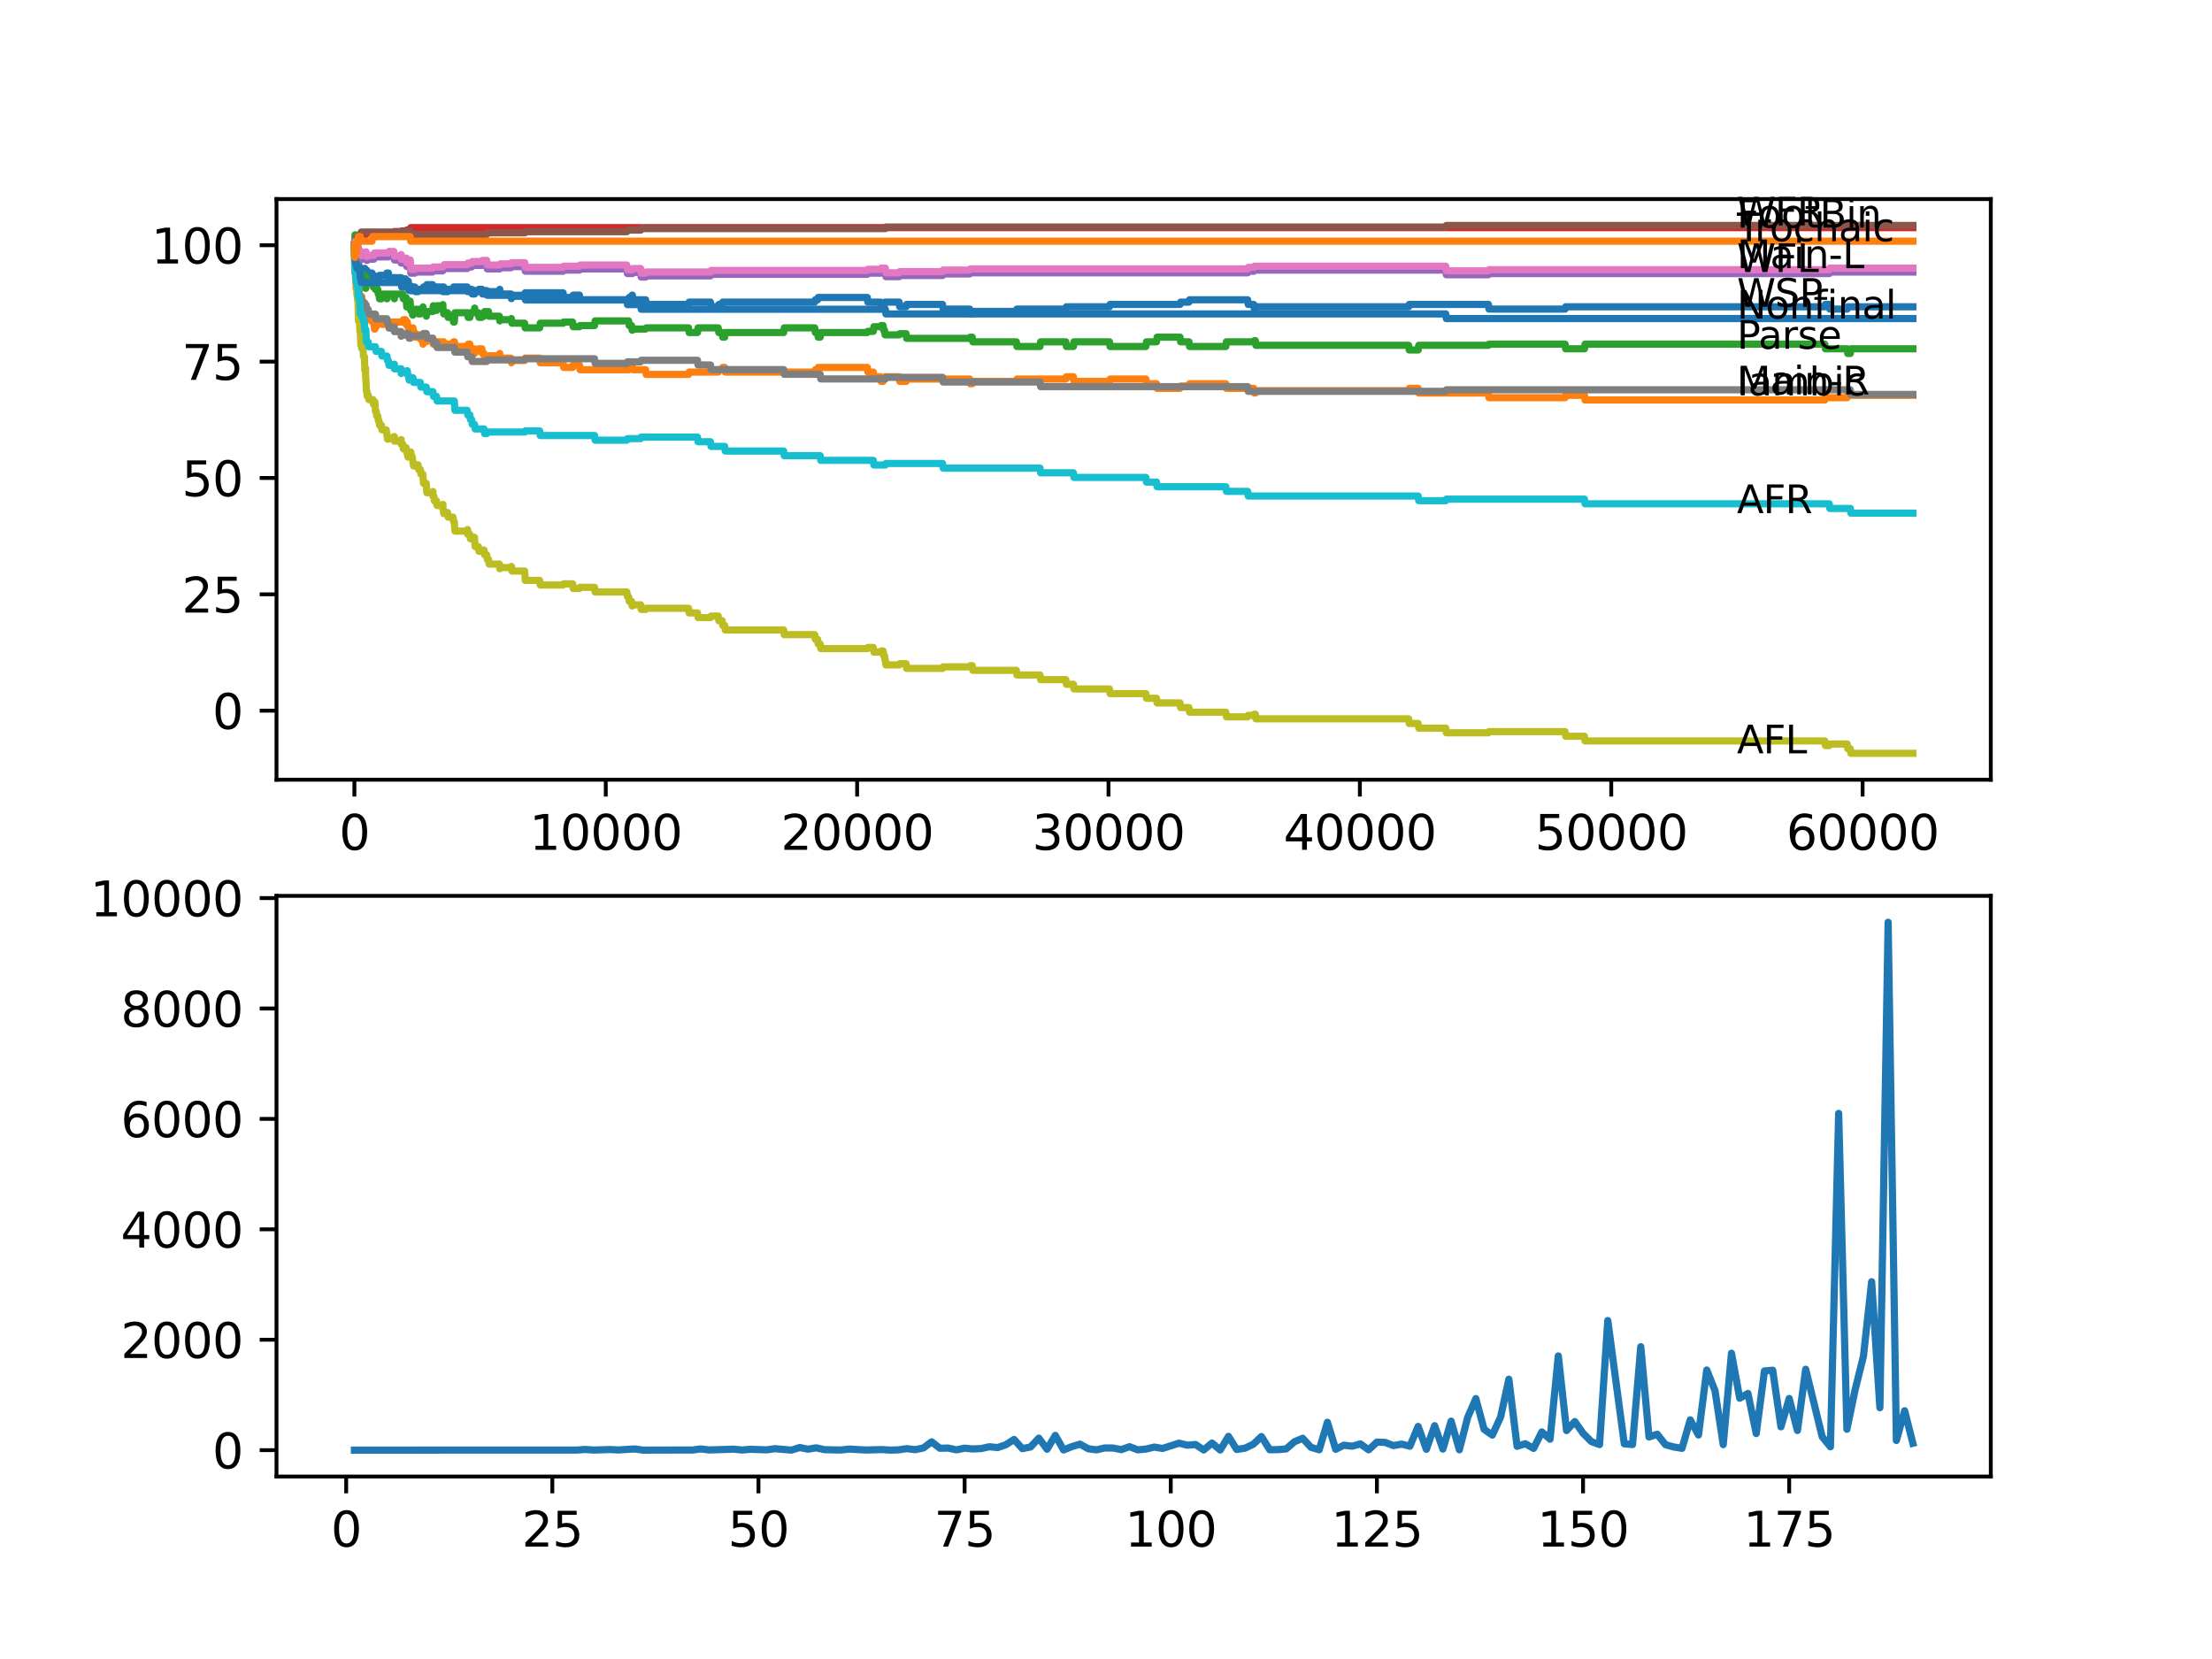 <?xml version="1.0" encoding="utf-8" standalone="no"?>
<!DOCTYPE svg PUBLIC "-//W3C//DTD SVG 1.1//EN"
  "http://www.w3.org/Graphics/SVG/1.1/DTD/svg11.dtd">
<svg xmlns:xlink="http://www.w3.org/1999/xlink" width="460.8pt" height="345.6pt" viewBox="0 0 460.8 345.6" xmlns="http://www.w3.org/2000/svg" version="1.1">
 <defs>
  <style type="text/css">*{stroke-linejoin: round; stroke-linecap: butt}</style>
 </defs>
 <g id="figure_1">
  <g id="patch_1">
   <path d="M 0 345.6 
L 460.8 345.6 
L 460.8 0 
L 0 0 
z
" style="fill: #ffffff"/>
  </g>
  <g id="axes_1">
   <g id="patch_2">
    <path d="M 57.6 162.432 
L 414.72 162.432 
L 414.72 41.472 
L 57.6 41.472 
z
" style="fill: #ffffff"/>
   </g>
   <g id="matplotlib.axis_1">
    <g id="xtick_1">
     <g id="line2d_1">
      <defs>
       <path id="mc8dad7fac5" d="M 0 0 
L 0 3.5 
" style="stroke: #000000; stroke-width: 0.8"/>
      </defs>
      <g>
       <use xlink:href="#mc8dad7fac5" x="73.827" y="162.432" style="stroke: #000000; stroke-width: 0.8"/>
      </g>
     </g>
     <g id="text_1">
      <!-- 0 -->
      <g transform="translate(70.646 177.03)scale(0.1 -0.1)">
       <defs>
        <path id="DejaVuSans-30" d="M 2034 4250 
Q 1547 4250 1301 3770 
Q 1056 3291 1056 2328 
Q 1056 1369 1301 889 
Q 1547 409 2034 409 
Q 2525 409 2770 889 
Q 3016 1369 3016 2328 
Q 3016 3291 2770 3770 
Q 2525 4250 2034 4250 
z
M 2034 4750 
Q 2819 4750 3233 4129 
Q 3647 3509 3647 2328 
Q 3647 1150 3233 529 
Q 2819 -91 2034 -91 
Q 1250 -91 836 529 
Q 422 1150 422 2328 
Q 422 3509 836 4129 
Q 1250 4750 2034 4750 
z
" transform="scale(0.016)"/>
       </defs>
       <use xlink:href="#DejaVuSans-30"/>
      </g>
     </g>
    </g>
    <g id="xtick_2">
     <g id="line2d_2">
      <g>
       <use xlink:href="#mc8dad7fac5" x="126.192" y="162.432" style="stroke: #000000; stroke-width: 0.8"/>
      </g>
     </g>
     <g id="text_2">
      <!-- 10000 -->
      <g transform="translate(110.286 177.03)scale(0.1 -0.1)">
       <defs>
        <path id="DejaVuSans-31" d="M 794 531 
L 1825 531 
L 1825 4091 
L 703 3866 
L 703 4441 
L 1819 4666 
L 2450 4666 
L 2450 531 
L 3481 531 
L 3481 0 
L 794 0 
L 794 531 
z
" transform="scale(0.016)"/>
       </defs>
       <use xlink:href="#DejaVuSans-31"/>
       <use xlink:href="#DejaVuSans-30" x="63.623"/>
       <use xlink:href="#DejaVuSans-30" x="127.246"/>
       <use xlink:href="#DejaVuSans-30" x="190.869"/>
       <use xlink:href="#DejaVuSans-30" x="254.492"/>
      </g>
     </g>
    </g>
    <g id="xtick_3">
     <g id="line2d_3">
      <g>
       <use xlink:href="#mc8dad7fac5" x="178.556" y="162.432" style="stroke: #000000; stroke-width: 0.8"/>
      </g>
     </g>
     <g id="text_3">
      <!-- 20000 -->
      <g transform="translate(162.65 177.03)scale(0.1 -0.1)">
       <defs>
        <path id="DejaVuSans-32" d="M 1228 531 
L 3431 531 
L 3431 0 
L 469 0 
L 469 531 
Q 828 903 1448 1529 
Q 2069 2156 2228 2338 
Q 2531 2678 2651 2914 
Q 2772 3150 2772 3378 
Q 2772 3750 2511 3984 
Q 2250 4219 1831 4219 
Q 1534 4219 1204 4116 
Q 875 4013 500 3803 
L 500 4441 
Q 881 4594 1212 4672 
Q 1544 4750 1819 4750 
Q 2544 4750 2975 4387 
Q 3406 4025 3406 3419 
Q 3406 3131 3298 2873 
Q 3191 2616 2906 2266 
Q 2828 2175 2409 1742 
Q 1991 1309 1228 531 
z
" transform="scale(0.016)"/>
       </defs>
       <use xlink:href="#DejaVuSans-32"/>
       <use xlink:href="#DejaVuSans-30" x="63.623"/>
       <use xlink:href="#DejaVuSans-30" x="127.246"/>
       <use xlink:href="#DejaVuSans-30" x="190.869"/>
       <use xlink:href="#DejaVuSans-30" x="254.492"/>
      </g>
     </g>
    </g>
    <g id="xtick_4">
     <g id="line2d_4">
      <g>
       <use xlink:href="#mc8dad7fac5" x="230.921" y="162.432" style="stroke: #000000; stroke-width: 0.8"/>
      </g>
     </g>
     <g id="text_4">
      <!-- 30000 -->
      <g transform="translate(215.015 177.03)scale(0.1 -0.1)">
       <defs>
        <path id="DejaVuSans-33" d="M 2597 2516 
Q 3050 2419 3304 2112 
Q 3559 1806 3559 1356 
Q 3559 666 3084 287 
Q 2609 -91 1734 -91 
Q 1441 -91 1130 -33 
Q 819 25 488 141 
L 488 750 
Q 750 597 1062 519 
Q 1375 441 1716 441 
Q 2309 441 2620 675 
Q 2931 909 2931 1356 
Q 2931 1769 2642 2001 
Q 2353 2234 1838 2234 
L 1294 2234 
L 1294 2753 
L 1863 2753 
Q 2328 2753 2575 2939 
Q 2822 3125 2822 3475 
Q 2822 3834 2567 4026 
Q 2313 4219 1838 4219 
Q 1578 4219 1281 4162 
Q 984 4106 628 3988 
L 628 4550 
Q 988 4650 1302 4700 
Q 1616 4750 1894 4750 
Q 2613 4750 3031 4423 
Q 3450 4097 3450 3541 
Q 3450 3153 3228 2886 
Q 3006 2619 2597 2516 
z
" transform="scale(0.016)"/>
       </defs>
       <use xlink:href="#DejaVuSans-33"/>
       <use xlink:href="#DejaVuSans-30" x="63.623"/>
       <use xlink:href="#DejaVuSans-30" x="127.246"/>
       <use xlink:href="#DejaVuSans-30" x="190.869"/>
       <use xlink:href="#DejaVuSans-30" x="254.492"/>
      </g>
     </g>
    </g>
    <g id="xtick_5">
     <g id="line2d_5">
      <g>
       <use xlink:href="#mc8dad7fac5" x="283.285" y="162.432" style="stroke: #000000; stroke-width: 0.8"/>
      </g>
     </g>
     <g id="text_5">
      <!-- 40000 -->
      <g transform="translate(267.379 177.03)scale(0.1 -0.1)">
       <defs>
        <path id="DejaVuSans-34" d="M 2419 4116 
L 825 1625 
L 2419 1625 
L 2419 4116 
z
M 2253 4666 
L 3047 4666 
L 3047 1625 
L 3713 1625 
L 3713 1100 
L 3047 1100 
L 3047 0 
L 2419 0 
L 2419 1100 
L 313 1100 
L 313 1709 
L 2253 4666 
z
" transform="scale(0.016)"/>
       </defs>
       <use xlink:href="#DejaVuSans-34"/>
       <use xlink:href="#DejaVuSans-30" x="63.623"/>
       <use xlink:href="#DejaVuSans-30" x="127.246"/>
       <use xlink:href="#DejaVuSans-30" x="190.869"/>
       <use xlink:href="#DejaVuSans-30" x="254.492"/>
      </g>
     </g>
    </g>
    <g id="xtick_6">
     <g id="line2d_6">
      <g>
       <use xlink:href="#mc8dad7fac5" x="335.65" y="162.432" style="stroke: #000000; stroke-width: 0.8"/>
      </g>
     </g>
     <g id="text_6">
      <!-- 50000 -->
      <g transform="translate(319.744 177.03)scale(0.1 -0.1)">
       <defs>
        <path id="DejaVuSans-35" d="M 691 4666 
L 3169 4666 
L 3169 4134 
L 1269 4134 
L 1269 2991 
Q 1406 3038 1543 3061 
Q 1681 3084 1819 3084 
Q 2600 3084 3056 2656 
Q 3513 2228 3513 1497 
Q 3513 744 3044 326 
Q 2575 -91 1722 -91 
Q 1428 -91 1123 -41 
Q 819 9 494 109 
L 494 744 
Q 775 591 1075 516 
Q 1375 441 1709 441 
Q 2250 441 2565 725 
Q 2881 1009 2881 1497 
Q 2881 1984 2565 2268 
Q 2250 2553 1709 2553 
Q 1456 2553 1204 2497 
Q 953 2441 691 2322 
L 691 4666 
z
" transform="scale(0.016)"/>
       </defs>
       <use xlink:href="#DejaVuSans-35"/>
       <use xlink:href="#DejaVuSans-30" x="63.623"/>
       <use xlink:href="#DejaVuSans-30" x="127.246"/>
       <use xlink:href="#DejaVuSans-30" x="190.869"/>
       <use xlink:href="#DejaVuSans-30" x="254.492"/>
      </g>
     </g>
    </g>
    <g id="xtick_7">
     <g id="line2d_7">
      <g>
       <use xlink:href="#mc8dad7fac5" x="388.014" y="162.432" style="stroke: #000000; stroke-width: 0.8"/>
      </g>
     </g>
     <g id="text_7">
      <!-- 60000 -->
      <g transform="translate(372.108 177.03)scale(0.1 -0.1)">
       <defs>
        <path id="DejaVuSans-36" d="M 2113 2584 
Q 1688 2584 1439 2293 
Q 1191 2003 1191 1497 
Q 1191 994 1439 701 
Q 1688 409 2113 409 
Q 2538 409 2786 701 
Q 3034 994 3034 1497 
Q 3034 2003 2786 2293 
Q 2538 2584 2113 2584 
z
M 3366 4563 
L 3366 3988 
Q 3128 4100 2886 4159 
Q 2644 4219 2406 4219 
Q 1781 4219 1451 3797 
Q 1122 3375 1075 2522 
Q 1259 2794 1537 2939 
Q 1816 3084 2150 3084 
Q 2853 3084 3261 2657 
Q 3669 2231 3669 1497 
Q 3669 778 3244 343 
Q 2819 -91 2113 -91 
Q 1303 -91 875 529 
Q 447 1150 447 2328 
Q 447 3434 972 4092 
Q 1497 4750 2381 4750 
Q 2619 4750 2861 4703 
Q 3103 4656 3366 4563 
z
" transform="scale(0.016)"/>
       </defs>
       <use xlink:href="#DejaVuSans-36"/>
       <use xlink:href="#DejaVuSans-30" x="63.623"/>
       <use xlink:href="#DejaVuSans-30" x="127.246"/>
       <use xlink:href="#DejaVuSans-30" x="190.869"/>
       <use xlink:href="#DejaVuSans-30" x="254.492"/>
      </g>
     </g>
    </g>
   </g>
   <g id="matplotlib.axis_2">
    <g id="ytick_1">
     <g id="line2d_8">
      <defs>
       <path id="m002445306c" d="M 0 0 
L -3.5 0 
" style="stroke: #000000; stroke-width: 0.8"/>
      </defs>
      <g>
       <use xlink:href="#m002445306c" x="57.6" y="148.046" style="stroke: #000000; stroke-width: 0.8"/>
      </g>
     </g>
     <g id="text_8">
      <!-- 0 -->
      <g transform="translate(44.237 151.845)scale(0.1 -0.1)">
       <use xlink:href="#DejaVuSans-30"/>
      </g>
     </g>
    </g>
    <g id="ytick_2">
     <g id="line2d_9">
      <g>
       <use xlink:href="#m002445306c" x="57.6" y="123.807" style="stroke: #000000; stroke-width: 0.8"/>
      </g>
     </g>
     <g id="text_9">
      <!-- 25 -->
      <g transform="translate(37.875 127.607)scale(0.1 -0.1)">
       <use xlink:href="#DejaVuSans-32"/>
       <use xlink:href="#DejaVuSans-35" x="63.623"/>
      </g>
     </g>
    </g>
    <g id="ytick_3">
     <g id="line2d_10">
      <g>
       <use xlink:href="#m002445306c" x="57.6" y="99.569" style="stroke: #000000; stroke-width: 0.8"/>
      </g>
     </g>
     <g id="text_10">
      <!-- 50 -->
      <g transform="translate(37.875 103.368)scale(0.1 -0.1)">
       <use xlink:href="#DejaVuSans-35"/>
       <use xlink:href="#DejaVuSans-30" x="63.623"/>
      </g>
     </g>
    </g>
    <g id="ytick_4">
     <g id="line2d_11">
      <g>
       <use xlink:href="#m002445306c" x="57.6" y="75.33" style="stroke: #000000; stroke-width: 0.8"/>
      </g>
     </g>
     <g id="text_11">
      <!-- 75 -->
      <g transform="translate(37.875 79.129)scale(0.1 -0.1)">
       <defs>
        <path id="DejaVuSans-37" d="M 525 4666 
L 3525 4666 
L 3525 4397 
L 1831 0 
L 1172 0 
L 2766 4134 
L 525 4134 
L 525 4666 
z
" transform="scale(0.016)"/>
       </defs>
       <use xlink:href="#DejaVuSans-37"/>
       <use xlink:href="#DejaVuSans-35" x="63.623"/>
      </g>
     </g>
    </g>
    <g id="ytick_5">
     <g id="line2d_12">
      <g>
       <use xlink:href="#m002445306c" x="57.6" y="51.091" style="stroke: #000000; stroke-width: 0.8"/>
      </g>
     </g>
     <g id="text_12">
      <!-- 100 -->
      <g transform="translate(31.512 54.89)scale(0.1 -0.1)">
       <use xlink:href="#DejaVuSans-31"/>
       <use xlink:href="#DejaVuSans-30" x="63.623"/>
       <use xlink:href="#DejaVuSans-30" x="127.246"/>
      </g>
     </g>
    </g>
   </g>
   <g id="line2d_13">
    <path d="M 73.833 51.091 
L 73.848 50.848 
L 73.854 51.818 
L 73.917 51.624 
L 73.979 53.078 
L 74.026 52.27 
L 74.063 52.27 
L 74.089 51.301 
L 74.131 54.21 
L 74.157 53.725 
L 74.189 53.725 
L 74.304 53.24 
L 74.388 55.179 
L 74.419 54.694 
L 74.44 54.694 
L 74.555 54.21 
L 74.561 54.21 
L 74.587 56.149 
L 74.676 55.179 
L 74.765 55.179 
L 74.854 57.118 
L 74.88 56.633 
L 75.048 56.633 
L 75.173 55.906 
L 75.283 55.906 
L 75.398 57.361 
L 75.692 57.361 
L 75.807 56.876 
L 75.959 56.876 
L 76.006 55.906 
L 76.069 56.876 
L 76.111 56.876 
L 76.147 57.845 
L 76.221 56.876 
L 76.451 56.876 
L 76.498 56.391 
L 76.503 57.361 
L 76.556 57.361 
L 76.708 57.361 
L 76.823 56.876 
L 77.498 56.876 
L 77.613 57.845 
L 77.682 57.845 
L 77.797 57.361 
L 77.881 57.361 
L 78.001 59.3 
L 78.1 59.3 
L 78.216 58.815 
L 78.367 58.815 
L 78.483 58.33 
L 78.692 58.33 
L 78.807 57.845 
L 78.938 57.845 
L 79.053 57.361 
L 80.467 57.361 
L 80.583 56.876 
L 80.918 56.876 
L 81.033 57.845 
L 83.552 57.845 
L 83.573 58.815 
L 83.662 58.573 
L 83.908 58.573 
L 84.023 58.088 
L 84.478 58.088 
L 84.594 59.057 
L 84.609 59.057 
L 84.725 58.573 
L 85.054 58.573 
L 85.175 60.512 
L 85.573 60.512 
L 85.688 60.269 
L 85.866 60.269 
L 85.981 59.784 
L 86.421 59.784 
L 86.536 60.754 
L 87.086 60.754 
L 87.201 60.269 
L 88.118 60.269 
L 88.233 59.784 
L 88.793 59.784 
L 88.908 59.3 
L 90.118 59.3 
L 90.233 60.269 
L 90.375 60.269 
L 90.49 59.784 
L 92.228 59.784 
L 92.27 60.754 
L 92.338 59.784 
L 92.443 59.784 
L 92.558 60.754 
L 93.244 60.754 
L 93.359 60.269 
L 94.37 60.269 
L 94.485 59.784 
L 97.323 59.784 
L 97.412 60.754 
L 97.433 60.269 
L 98.261 60.269 
L 98.376 61.239 
L 98.889 61.239 
L 99.004 60.754 
L 99.654 60.754 
L 99.769 60.269 
L 100.392 60.269 
L 100.507 61.239 
L 101.774 61.239 
L 101.89 60.754 
L 104.026 60.754 
L 104.11 60.269 
L 104.115 61.239 
L 104.131 61.239 
L 106.43 61.239 
L 106.534 62.208 
L 106.54 61.724 
L 109.289 61.724 
L 109.404 60.996 
L 117.311 60.996 
L 117.426 61.966 
L 119.285 61.966 
L 119.4 61.481 
L 120.715 61.481 
L 120.83 62.451 
L 130.952 62.451 
L 131.067 61.966 
L 131.565 61.966 
L 131.68 61.481 
L 131.732 61.481 
L 131.847 62.451 
L 134.502 62.451 
L 134.617 63.42 
L 143.441 63.42 
L 143.556 62.936 
L 148.012 62.936 
L 148.127 63.905 
L 149.62 63.905 
L 149.735 63.42 
L 150.437 63.42 
L 150.552 62.936 
L 169.728 62.936 
L 169.843 62.451 
L 170.33 62.451 
L 170.445 61.966 
L 180.677 61.966 
L 180.792 62.936 
L 183.442 62.936 
L 183.557 63.905 
L 183.96 63.905 
L 184.076 63.42 
L 184.264 63.42 
L 184.379 62.936 
L 187.312 62.936 
L 187.427 63.905 
L 188.752 63.905 
L 188.867 63.42 
L 196.355 63.42 
L 196.47 64.39 
L 202.011 64.39 
L 202.126 65.359 
L 202.534 65.359 
L 202.649 64.875 
L 211.729 64.875 
L 211.845 64.39 
L 222.035 64.39 
L 222.15 63.905 
L 231.125 63.905 
L 231.24 63.42 
L 245.824 63.42 
L 245.939 62.936 
L 247.688 62.936 
L 247.803 62.451 
L 259.91 62.451 
L 260.025 63.42 
L 261.188 63.42 
L 261.303 64.39 
L 261.507 64.39 
L 261.622 63.905 
L 293.449 63.905 
L 293.565 63.42 
L 310.07 63.42 
L 310.185 64.39 
L 326.046 64.39 
L 326.161 63.905 
L 380.144 63.905 
L 380.259 63.42 
L 381.066 63.42 
L 381.181 64.39 
L 384.804 64.39 
L 384.92 63.905 
L 398.487 63.905 
L 398.487 63.905 
" clip-path="url(#p870253564f)" style="fill: none; stroke: #1f77b4; stroke-width: 1.5; stroke-linecap: square"/>
   </g>
   <g id="line2d_14">
    <path d="M 73.833 51.091 
L 73.843 50.525 
L 73.859 53.434 
L 73.88 53.434 
L 73.979 56.989 
L 74.006 56.181 
L 74.026 56.181 
L 74.152 59.09 
L 74.178 59.09 
L 74.189 60.059 
L 74.288 59.574 
L 74.304 59.574 
L 74.388 61.513 
L 74.419 61.029 
L 74.44 61.029 
L 74.555 60.544 
L 74.561 60.544 
L 74.587 62.483 
L 74.676 61.513 
L 74.765 61.513 
L 74.854 62.483 
L 74.875 61.998 
L 74.964 61.998 
L 75.048 62.968 
L 75.074 62.725 
L 75.11 62.725 
L 75.226 62.241 
L 75.341 62.241 
L 75.346 61.756 
L 75.351 62.725 
L 75.446 62.725 
L 75.597 62.725 
L 75.692 63.695 
L 75.707 63.21 
L 75.912 63.21 
L 76.027 64.18 
L 76.111 64.18 
L 76.226 65.149 
L 76.304 65.149 
L 76.42 66.119 
L 76.451 66.119 
L 76.498 65.634 
L 76.503 66.604 
L 76.556 66.604 
L 76.708 66.604 
L 76.823 66.119 
L 77.498 66.119 
L 77.613 67.088 
L 77.682 67.088 
L 77.797 66.604 
L 77.881 66.604 
L 78.001 68.543 
L 78.1 68.543 
L 78.216 68.058 
L 78.367 68.058 
L 78.483 67.573 
L 78.692 67.573 
L 78.807 67.088 
L 78.938 67.088 
L 79.053 66.604 
L 79.451 66.604 
L 79.567 67.573 
L 80.467 67.573 
L 80.583 67.088 
L 83.908 67.088 
L 84.023 66.604 
L 84.478 66.604 
L 84.594 67.573 
L 84.609 67.573 
L 84.725 67.088 
L 84.85 67.088 
L 84.965 68.058 
L 85.054 68.058 
L 85.17 69.028 
L 85.437 69.028 
L 85.552 68.785 
L 85.866 68.785 
L 85.981 68.3 
L 86.028 68.3 
L 86.144 69.27 
L 86.421 69.27 
L 86.536 70.239 
L 87.086 70.239 
L 87.201 69.755 
L 87.557 69.755 
L 87.673 70.724 
L 88.097 70.724 
L 88.118 71.694 
L 88.207 71.209 
L 88.793 71.209 
L 88.908 70.724 
L 90.118 70.724 
L 90.233 71.694 
L 90.375 71.694 
L 90.49 71.209 
L 92.228 71.209 
L 92.27 72.179 
L 92.338 71.209 
L 92.443 71.209 
L 92.558 72.179 
L 93.244 72.179 
L 93.359 71.694 
L 94.37 71.694 
L 94.485 71.209 
L 94.679 71.209 
L 94.794 72.179 
L 97.412 72.179 
L 97.528 71.694 
L 97.884 71.694 
L 97.999 72.663 
L 98.852 72.663 
L 98.889 73.633 
L 98.962 73.148 
L 99.654 73.148 
L 99.769 72.663 
L 100.392 72.663 
L 100.507 73.633 
L 100.827 73.633 
L 100.942 74.602 
L 101.774 74.602 
L 101.89 74.118 
L 104.026 74.118 
L 104.11 73.633 
L 104.115 74.602 
L 104.131 74.602 
L 106.43 74.602 
L 106.534 75.572 
L 106.54 75.087 
L 109.289 75.087 
L 109.404 74.602 
L 112.42 74.602 
L 112.535 75.572 
L 117.311 75.572 
L 117.426 76.542 
L 119.285 76.542 
L 119.4 76.057 
L 120.715 76.057 
L 120.83 77.026 
L 130.952 77.026 
L 131.067 76.542 
L 131.565 76.542 
L 131.68 76.057 
L 131.732 76.057 
L 131.847 77.026 
L 134.502 77.026 
L 134.617 77.996 
L 143.441 77.996 
L 143.556 77.511 
L 149.62 77.511 
L 149.735 77.026 
L 150.437 77.026 
L 150.552 76.542 
L 150.966 76.542 
L 151.081 77.511 
L 169.728 77.511 
L 169.843 77.026 
L 170.33 77.026 
L 170.445 76.542 
L 180.677 76.542 
L 180.792 77.511 
L 181.929 77.511 
L 182.044 78.481 
L 183.442 78.481 
L 183.557 79.45 
L 183.96 79.45 
L 184.076 78.965 
L 184.264 78.965 
L 184.379 78.481 
L 187.312 78.481 
L 187.427 79.45 
L 188.752 79.45 
L 188.867 78.965 
L 202.011 78.965 
L 202.126 79.935 
L 202.534 79.935 
L 202.649 79.45 
L 211.729 79.45 
L 211.845 78.965 
L 222.035 78.965 
L 222.15 78.481 
L 223.611 78.481 
L 223.726 79.45 
L 231.125 79.45 
L 231.24 78.965 
L 238.708 78.965 
L 238.823 79.935 
L 240.923 79.935 
L 241.038 80.905 
L 245.824 80.905 
L 245.939 80.42 
L 247.688 80.42 
L 247.803 79.935 
L 255.365 79.935 
L 255.48 80.905 
L 261.188 80.905 
L 261.303 81.874 
L 261.507 81.874 
L 261.622 81.389 
L 293.449 81.389 
L 293.565 80.905 
L 295.434 80.905 
L 295.549 81.874 
L 310.07 81.874 
L 310.185 82.844 
L 326.046 82.844 
L 326.161 82.359 
L 330.073 82.359 
L 330.188 83.328 
L 380.144 83.328 
L 380.259 82.844 
L 384.804 82.844 
L 384.92 82.359 
L 398.487 82.359 
L 398.487 82.359 
" clip-path="url(#p870253564f)" style="fill: none; stroke: #ff7f0e; stroke-width: 1.5; stroke-linecap: square"/>
   </g>
   <g id="line2d_15">
    <path d="M 73.833 51.091 
L 73.964 48.909 
L 73.969 49.879 
L 74.095 49.879 
L 74.147 53.757 
L 74.22 53.272 
L 74.257 53.272 
L 74.372 54.727 
L 74.388 54.727 
L 74.503 55.696 
L 74.576 55.696 
L 74.587 54.727 
L 74.613 57.635 
L 74.681 56.666 
L 74.744 56.666 
L 74.859 58.362 
L 74.948 58.362 
L 75.074 56.666 
L 75.11 56.666 
L 75.226 57.635 
L 75.341 57.635 
L 75.346 58.605 
L 75.451 58.362 
L 75.597 58.362 
L 75.692 57.393 
L 75.707 58.362 
L 75.912 58.362 
L 75.99 57.393 
L 76.022 58.362 
L 76.111 58.362 
L 76.147 58.12 
L 76.168 60.059 
L 76.184 60.059 
L 76.21 60.059 
L 76.331 58.12 
L 76.451 58.12 
L 76.498 59.09 
L 76.561 58.847 
L 77.682 58.847 
L 77.797 59.817 
L 77.881 59.817 
L 78.001 59.332 
L 78.1 59.332 
L 78.216 60.302 
L 78.331 59.332 
L 78.367 59.332 
L 78.483 60.302 
L 78.692 60.302 
L 78.807 61.271 
L 78.938 61.271 
L 79.053 62.241 
L 79.451 62.241 
L 79.567 61.271 
L 80.467 61.271 
L 80.583 62.241 
L 80.614 62.241 
L 80.729 61.271 
L 82.059 61.271 
L 82.148 62.241 
L 82.169 61.271 
L 83.908 61.271 
L 84.023 62.241 
L 84.478 62.241 
L 84.594 61.998 
L 84.609 61.998 
L 84.73 63.937 
L 84.85 63.937 
L 84.965 62.968 
L 85.054 62.968 
L 85.17 62.725 
L 85.437 62.725 
L 85.557 64.665 
L 85.866 64.665 
L 85.981 65.634 
L 86.028 65.634 
L 86.144 64.665 
L 86.421 64.665 
L 86.536 64.422 
L 87.086 64.422 
L 87.201 65.392 
L 87.557 65.392 
L 87.673 64.422 
L 88.097 64.422 
L 88.118 63.937 
L 88.123 64.907 
L 88.202 64.907 
L 88.793 64.907 
L 88.809 65.876 
L 88.903 64.907 
L 90.118 64.907 
L 90.254 63.695 
L 90.375 63.695 
L 90.49 64.665 
L 90.935 64.665 
L 91.05 63.695 
L 92.228 63.695 
L 92.27 63.453 
L 92.275 64.422 
L 92.323 64.422 
L 92.438 65.392 
L 92.443 65.392 
L 92.558 65.149 
L 93.244 65.149 
L 93.359 66.119 
L 94.37 66.119 
L 94.485 67.088 
L 94.642 67.088 
L 94.763 65.149 
L 97.412 65.149 
L 97.528 66.119 
L 97.884 66.119 
L 97.999 65.149 
L 98.852 65.149 
L 98.889 64.18 
L 98.962 65.149 
L 99.654 65.149 
L 99.769 66.119 
L 100.392 66.119 
L 100.507 65.876 
L 100.827 65.876 
L 100.942 64.907 
L 101.774 64.907 
L 101.89 65.876 
L 104.026 65.876 
L 104.11 66.846 
L 104.136 66.604 
L 106.43 66.604 
L 106.534 66.361 
L 106.65 67.331 
L 109.289 67.331 
L 109.404 68.3 
L 112.42 68.3 
L 112.535 67.331 
L 117.311 67.331 
L 117.426 67.088 
L 119.285 67.088 
L 119.4 68.058 
L 120.715 68.058 
L 120.83 67.816 
L 123.857 67.816 
L 123.972 66.846 
L 130.952 66.846 
L 131.067 67.816 
L 131.565 67.816 
L 131.68 68.785 
L 131.732 68.785 
L 131.847 68.543 
L 134.502 68.543 
L 134.617 68.3 
L 143.441 68.3 
L 143.556 69.27 
L 145.3 69.27 
L 145.415 68.3 
L 149.62 68.3 
L 149.735 69.27 
L 150.437 69.27 
L 150.552 70.239 
L 150.966 70.239 
L 151.081 69.27 
L 163.261 69.27 
L 163.376 68.3 
L 169.728 68.3 
L 169.843 69.27 
L 170.33 69.27 
L 170.445 70.239 
L 170.864 70.239 
L 170.979 69.27 
L 180.677 69.27 
L 180.792 69.028 
L 181.929 69.028 
L 182.044 68.058 
L 183.442 68.058 
L 183.557 67.816 
L 183.96 67.816 
L 184.076 68.785 
L 184.264 68.785 
L 184.379 69.755 
L 187.312 69.755 
L 187.427 69.512 
L 188.752 69.512 
L 188.867 70.482 
L 202.011 70.482 
L 202.126 70.239 
L 202.534 70.239 
L 202.649 71.209 
L 211.729 71.209 
L 211.845 72.179 
L 216.657 72.179 
L 216.772 71.209 
L 222.035 71.209 
L 222.15 72.179 
L 223.611 72.179 
L 223.726 71.209 
L 231.125 71.209 
L 231.24 72.179 
L 238.708 72.179 
L 238.823 71.209 
L 240.923 71.209 
L 241.038 70.239 
L 245.824 70.239 
L 245.939 71.209 
L 247.688 71.209 
L 247.803 72.179 
L 255.365 72.179 
L 255.48 71.209 
L 261.188 71.209 
L 261.303 70.967 
L 261.507 70.967 
L 261.622 71.936 
L 293.449 71.936 
L 293.565 72.906 
L 295.434 72.906 
L 295.549 71.936 
L 310.07 71.936 
L 310.185 71.694 
L 326.046 71.694 
L 326.161 72.663 
L 330.073 72.663 
L 330.188 71.694 
L 380.144 71.694 
L 380.259 72.663 
L 384.804 72.663 
L 384.92 73.633 
L 385.459 73.633 
L 385.574 72.663 
L 398.487 72.663 
L 398.487 72.663 
" clip-path="url(#p870253564f)" style="fill: none; stroke: #2ca02c; stroke-width: 1.5; stroke-linecap: square"/>
   </g>
   <g id="line2d_16">
    <path d="M 73.833 51.091 
L 73.932 52.19 
L 73.943 51.705 
L 74.063 51.22 
L 74.089 51.22 
L 74.225 49.927 
L 74.257 49.927 
L 74.372 49.604 
L 74.608 49.604 
L 74.723 49.281 
L 74.744 49.281 
L 74.859 49.039 
L 76.006 49.039 
L 76.121 48.796 
L 76.268 48.796 
L 76.383 48.473 
L 82.059 48.473 
L 82.174 48.231 
L 84.641 48.231 
L 84.756 47.907 
L 85.437 47.907 
L 85.557 47.423 
L 398.487 47.423 
L 398.487 47.423 
" clip-path="url(#p870253564f)" style="fill: none; stroke: #d62728; stroke-width: 1.5; stroke-linecap: square"/>
   </g>
   <g id="line2d_17">
    <path d="M 73.833 51.091 
L 74.115 51.091 
L 74.231 52.06 
L 74.582 52.06 
L 74.608 51.737 
L 74.613 52.707 
L 74.681 52.707 
L 74.744 52.707 
L 74.765 53.676 
L 74.854 53.111 
L 75.142 53.111 
L 75.257 54.08 
L 75.283 54.08 
L 75.398 53.515 
L 76.111 53.515 
L 76.226 53.272 
L 76.268 53.272 
L 76.383 54.242 
L 76.498 54.242 
L 76.613 53.999 
L 77.881 53.999 
L 78.001 53.515 
L 80.918 53.515 
L 81.033 53.191 
L 82.059 53.191 
L 82.174 54.161 
L 83.552 54.161 
L 83.573 53.838 
L 83.578 54.807 
L 83.651 54.807 
L 84.478 54.807 
L 84.594 54.565 
L 84.641 54.565 
L 84.756 55.535 
L 85.054 55.535 
L 85.175 54.969 
L 85.468 54.969 
L 85.589 56.908 
L 86.421 56.908 
L 86.536 56.666 
L 90.118 56.666 
L 90.233 56.423 
L 92.228 56.423 
L 92.344 56.181 
L 92.443 56.181 
L 92.558 55.939 
L 97.323 55.939 
L 97.439 55.615 
L 98.261 55.615 
L 98.376 55.292 
L 100.392 55.292 
L 100.507 55.05 
L 101.397 55.05 
L 101.513 56.019 
L 104.11 56.019 
L 104.225 55.777 
L 106.43 55.777 
L 106.545 55.535 
L 109.325 55.535 
L 109.441 56.504 
L 117.311 56.504 
L 117.426 56.262 
L 120.715 56.262 
L 120.83 56.019 
L 130.585 56.019 
L 130.701 56.989 
L 131.732 56.989 
L 131.847 56.747 
L 133.46 56.747 
L 133.575 57.716 
L 134.502 57.716 
L 134.617 57.474 
L 148.012 57.474 
L 148.127 57.151 
L 180.677 57.151 
L 180.792 56.908 
L 183.442 56.908 
L 183.557 56.666 
L 184.437 56.666 
L 184.552 57.635 
L 187.312 57.635 
L 187.427 57.393 
L 196.355 57.393 
L 196.47 57.07 
L 202.011 57.07 
L 202.126 56.827 
L 259.91 56.827 
L 260.025 56.504 
L 261.188 56.504 
L 261.303 56.262 
L 301.178 56.262 
L 301.294 57.231 
L 310.07 57.231 
L 310.185 56.989 
L 381.066 56.989 
L 381.181 56.666 
L 398.487 56.666 
L 398.487 56.666 
" clip-path="url(#p870253564f)" style="fill: none; stroke: #9467bd; stroke-width: 1.5; stroke-linecap: square"/>
   </g>
   <g id="line2d_18">
    <path d="M 73.833 51.091 
L 73.958 50.202 
L 73.99 50.202 
L 74.105 49.879 
L 74.267 49.879 
L 74.383 49.394 
L 74.948 49.394 
L 75.063 48.667 
L 75.142 48.667 
L 75.257 48.344 
L 83.573 48.344 
L 83.688 48.101 
L 85.437 48.101 
L 85.552 49.071 
L 85.573 49.071 
L 85.688 48.828 
L 101.397 48.828 
L 101.513 48.505 
L 109.325 48.505 
L 109.441 48.263 
L 130.585 48.263 
L 130.701 47.94 
L 133.46 47.94 
L 133.575 47.617 
L 184.437 47.617 
L 184.552 47.293 
L 301.178 47.293 
L 301.294 46.97 
L 398.487 46.97 
L 398.487 46.97 
" clip-path="url(#p870253564f)" style="fill: none; stroke: #8c564b; stroke-width: 1.5; stroke-linecap: square"/>
   </g>
   <g id="line2d_19">
    <path d="M 73.833 51.091 
L 73.838 51.091 
L 73.958 50.283 
L 74.115 50.283 
L 74.231 51.252 
L 74.582 51.252 
L 74.608 50.929 
L 74.613 51.899 
L 74.681 51.899 
L 74.744 51.899 
L 74.765 52.868 
L 74.854 52.303 
L 75.142 52.303 
L 75.257 53.272 
L 75.283 53.272 
L 75.398 52.707 
L 76.111 52.707 
L 76.226 52.464 
L 76.268 52.464 
L 76.383 53.434 
L 76.498 53.434 
L 76.613 53.191 
L 77.881 53.191 
L 78.001 52.707 
L 80.918 52.707 
L 81.033 52.384 
L 82.059 52.384 
L 82.174 53.353 
L 83.552 53.353 
L 83.573 53.03 
L 83.578 53.999 
L 83.651 53.999 
L 84.478 53.999 
L 84.594 53.757 
L 84.641 53.757 
L 84.756 54.727 
L 85.054 54.727 
L 85.175 54.161 
L 85.468 54.161 
L 85.589 56.1 
L 86.421 56.1 
L 86.536 55.858 
L 90.118 55.858 
L 90.233 55.615 
L 92.228 55.615 
L 92.344 55.373 
L 92.443 55.373 
L 92.558 55.131 
L 97.323 55.131 
L 97.439 54.807 
L 98.261 54.807 
L 98.376 54.484 
L 100.392 54.484 
L 100.507 54.242 
L 101.397 54.242 
L 101.513 55.211 
L 104.11 55.211 
L 104.225 54.969 
L 106.43 54.969 
L 106.545 54.727 
L 109.325 54.727 
L 109.441 55.696 
L 117.311 55.696 
L 117.426 55.454 
L 120.715 55.454 
L 120.83 55.211 
L 130.585 55.211 
L 130.701 56.181 
L 131.732 56.181 
L 131.847 55.939 
L 133.46 55.939 
L 133.575 56.908 
L 134.502 56.908 
L 134.617 56.666 
L 148.012 56.666 
L 148.127 56.343 
L 180.677 56.343 
L 180.792 56.1 
L 183.442 56.1 
L 183.557 55.858 
L 184.437 55.858 
L 184.552 56.827 
L 187.312 56.827 
L 187.427 56.585 
L 196.355 56.585 
L 196.47 56.262 
L 202.011 56.262 
L 202.126 56.019 
L 259.91 56.019 
L 260.025 55.696 
L 261.188 55.696 
L 261.303 55.454 
L 301.178 55.454 
L 301.294 56.423 
L 310.07 56.423 
L 310.185 56.181 
L 381.066 56.181 
L 381.181 55.858 
L 398.487 55.858 
L 398.487 55.858 
" clip-path="url(#p870253564f)" style="fill: none; stroke: #e377c2; stroke-width: 1.5; stroke-linecap: square"/>
   </g>
   <g id="line2d_20">
    <path d="M 73.833 51.091 
L 73.943 56.714 
L 73.969 56.229 
L 74.063 56.229 
L 74.089 58.169 
L 74.178 57.199 
L 74.267 57.199 
L 74.383 58.169 
L 74.44 58.169 
L 74.555 59.138 
L 74.582 59.138 
L 74.697 60.754 
L 74.744 60.754 
L 74.807 60.512 
L 74.812 61.481 
L 74.838 61.481 
L 74.948 61.481 
L 75.063 62.451 
L 75.142 62.451 
L 75.257 62.128 
L 75.283 62.128 
L 75.398 63.097 
L 75.959 63.097 
L 76.006 64.067 
L 76.069 63.824 
L 76.268 63.824 
L 76.273 63.501 
L 76.278 64.471 
L 76.367 64.471 
L 76.708 64.471 
L 76.823 65.44 
L 78.216 65.44 
L 78.331 66.41 
L 80.614 66.41 
L 80.729 67.379 
L 80.918 67.379 
L 81.033 68.349 
L 82.059 68.349 
L 82.148 68.106 
L 82.153 69.076 
L 83.552 69.076 
L 83.573 70.046 
L 83.662 69.803 
L 84.641 69.803 
L 84.756 69.48 
L 85.107 69.48 
L 85.222 70.45 
L 85.468 70.45 
L 85.589 69.965 
L 88.097 69.965 
L 88.212 69.48 
L 88.809 69.48 
L 88.924 70.45 
L 90.186 70.45 
L 90.301 71.419 
L 90.935 71.419 
L 91.05 72.389 
L 94.642 72.389 
L 94.758 73.358 
L 97.323 73.358 
L 97.439 74.328 
L 98.261 74.328 
L 98.376 75.297 
L 101.397 75.297 
L 101.513 74.974 
L 109.325 74.974 
L 109.441 74.732 
L 123.857 74.732 
L 123.972 75.701 
L 130.585 75.701 
L 130.701 75.378 
L 133.46 75.378 
L 133.575 75.055 
L 145.3 75.055 
L 145.415 76.024 
L 148.012 76.024 
L 148.127 76.994 
L 163.261 76.994 
L 163.376 77.964 
L 170.864 77.964 
L 170.979 78.933 
L 184.437 78.933 
L 184.552 78.61 
L 196.355 78.61 
L 196.47 79.58 
L 216.657 79.58 
L 216.772 80.549 
L 259.91 80.549 
L 260.025 81.519 
L 301.178 81.519 
L 301.294 81.195 
L 385.459 81.195 
L 385.574 82.165 
L 398.487 82.165 
L 398.487 82.165 
" clip-path="url(#p870253564f)" style="fill: none; stroke: #7f7f7f; stroke-width: 1.5; stroke-linecap: square"/>
   </g>
   <g id="line2d_21">
    <path d="M 73.833 51.091 
L 73.932 55.292 
L 73.958 54.565 
L 73.964 54.565 
L 73.99 54.323 
L 73.995 55.292 
L 74.058 55.292 
L 74.063 55.292 
L 74.184 57.878 
L 74.189 57.878 
L 74.304 59.494 
L 74.367 59.494 
L 74.493 62.402 
L 74.555 62.402 
L 74.686 66.927 
L 74.744 66.927 
L 74.854 66.119 
L 74.98 69.028 
L 75.048 69.028 
L 75.173 71.936 
L 75.283 71.936 
L 75.341 71.613 
L 75.346 72.583 
L 75.383 72.34 
L 75.597 72.34 
L 75.718 74.279 
L 75.912 74.279 
L 76.006 77.188 
L 76.032 76.946 
L 76.111 76.946 
L 76.147 76.703 
L 76.168 78.642 
L 76.184 78.642 
L 76.21 78.642 
L 76.336 81.551 
L 76.451 81.551 
L 76.498 82.521 
L 76.561 82.278 
L 76.708 82.278 
L 76.823 83.248 
L 77.682 83.248 
L 77.797 84.217 
L 77.881 84.217 
L 78.001 83.732 
L 78.1 83.732 
L 78.221 85.672 
L 78.367 85.672 
L 78.483 86.641 
L 78.692 86.641 
L 78.807 87.611 
L 78.938 87.611 
L 79.053 88.58 
L 79.451 88.58 
L 79.567 89.55 
L 80.467 89.55 
L 80.583 90.519 
L 80.614 90.519 
L 80.729 91.489 
L 80.918 91.489 
L 81.033 91.166 
L 82.059 91.166 
L 82.148 90.923 
L 82.153 91.893 
L 83.552 91.893 
L 83.573 91.57 
L 83.578 92.539 
L 83.651 92.539 
L 83.908 92.539 
L 84.023 93.509 
L 84.478 93.509 
L 84.594 93.266 
L 84.609 93.266 
L 84.725 94.236 
L 84.85 94.236 
L 84.965 95.206 
L 85.054 95.206 
L 85.175 94.64 
L 85.437 94.64 
L 85.557 94.155 
L 85.573 94.155 
L 85.688 95.125 
L 85.866 95.125 
L 85.981 96.094 
L 86.028 96.094 
L 86.144 97.064 
L 86.421 97.064 
L 86.536 96.821 
L 87.086 96.821 
L 87.201 97.791 
L 87.557 97.791 
L 87.673 98.761 
L 88.097 98.761 
L 88.217 100.7 
L 88.793 100.7 
L 88.914 102.639 
L 90.118 102.639 
L 90.186 102.396 
L 90.191 103.366 
L 90.212 103.366 
L 90.375 103.366 
L 90.49 104.335 
L 90.935 104.335 
L 91.05 105.305 
L 92.228 105.305 
L 92.27 105.063 
L 92.275 106.032 
L 92.323 106.032 
L 92.438 107.002 
L 92.443 107.002 
L 92.558 106.759 
L 93.244 106.759 
L 93.359 107.729 
L 94.37 107.729 
L 94.485 108.698 
L 94.642 108.698 
L 94.763 110.638 
L 97.323 110.638 
L 97.412 110.314 
L 97.418 111.284 
L 97.423 111.284 
L 97.884 111.284 
L 97.999 112.254 
L 98.261 112.254 
L 98.376 111.93 
L 98.852 111.93 
L 98.973 113.869 
L 99.654 113.869 
L 99.769 114.839 
L 100.392 114.839 
L 100.507 114.597 
L 100.827 114.597 
L 100.942 115.566 
L 101.397 115.566 
L 101.513 116.536 
L 101.774 116.536 
L 101.89 117.505 
L 104.026 117.505 
L 104.11 118.475 
L 104.136 118.232 
L 106.43 118.232 
L 106.534 117.99 
L 106.65 118.96 
L 109.289 118.96 
L 109.409 120.899 
L 112.42 120.899 
L 112.535 121.868 
L 117.311 121.868 
L 117.426 121.626 
L 119.285 121.626 
L 119.4 122.595 
L 120.715 122.595 
L 120.83 122.353 
L 123.857 122.353 
L 123.972 123.323 
L 130.585 123.323 
L 130.701 124.292 
L 130.952 124.292 
L 131.067 125.262 
L 131.565 125.262 
L 131.68 126.231 
L 131.732 126.231 
L 131.847 125.989 
L 133.46 125.989 
L 133.575 126.958 
L 134.502 126.958 
L 134.617 126.716 
L 143.441 126.716 
L 143.556 127.686 
L 145.3 127.686 
L 145.415 128.655 
L 148.012 128.655 
L 148.127 128.332 
L 149.62 128.332 
L 149.735 129.302 
L 150.437 129.302 
L 150.552 130.271 
L 150.966 130.271 
L 151.081 131.241 
L 163.261 131.241 
L 163.376 132.21 
L 169.728 132.21 
L 169.843 133.18 
L 170.33 133.18 
L 170.445 134.149 
L 170.864 134.149 
L 170.979 135.119 
L 180.677 135.119 
L 180.792 134.876 
L 181.929 134.876 
L 182.044 135.846 
L 183.442 135.846 
L 183.557 135.604 
L 183.96 135.604 
L 184.076 136.573 
L 184.264 136.573 
L 184.379 137.543 
L 184.437 137.543 
L 184.552 138.512 
L 187.312 138.512 
L 187.427 138.27 
L 188.752 138.27 
L 188.867 139.239 
L 196.355 139.239 
L 196.47 138.916 
L 202.011 138.916 
L 202.126 138.674 
L 202.534 138.674 
L 202.649 139.643 
L 211.729 139.643 
L 211.845 140.613 
L 216.657 140.613 
L 216.772 141.583 
L 222.035 141.583 
L 222.15 142.552 
L 223.611 142.552 
L 223.726 143.522 
L 231.125 143.522 
L 231.24 144.491 
L 238.708 144.491 
L 238.823 145.461 
L 240.923 145.461 
L 241.038 146.43 
L 245.824 146.43 
L 245.939 147.4 
L 247.688 147.4 
L 247.803 148.369 
L 255.365 148.369 
L 255.48 149.339 
L 259.91 149.339 
L 260.025 149.016 
L 261.188 149.016 
L 261.303 148.773 
L 261.507 148.773 
L 261.622 149.743 
L 293.449 149.743 
L 293.565 150.713 
L 295.434 150.713 
L 295.549 151.682 
L 301.178 151.682 
L 301.294 152.652 
L 310.07 152.652 
L 310.185 152.409 
L 326.046 152.409 
L 326.161 153.379 
L 330.073 153.379 
L 330.188 154.348 
L 380.144 154.348 
L 380.259 155.318 
L 381.066 155.318 
L 381.181 154.995 
L 384.804 154.995 
L 384.92 155.964 
L 385.459 155.964 
L 385.574 156.934 
L 398.487 156.934 
L 398.487 156.934 
" clip-path="url(#p870253564f)" style="fill: none; stroke: #bcbd22; stroke-width: 1.5; stroke-linecap: square"/>
   </g>
   <g id="line2d_22">
    <path d="M 73.833 51.091 
L 73.943 56.391 
L 73.969 55.906 
L 74.063 55.906 
L 74.184 58.492 
L 74.257 58.492 
L 74.267 58.169 
L 74.273 59.138 
L 74.356 59.138 
L 74.44 59.138 
L 74.555 60.108 
L 74.576 59.138 
L 74.629 61.724 
L 74.655 61.724 
L 74.744 61.724 
L 74.807 61.481 
L 74.812 62.451 
L 74.838 62.451 
L 74.948 62.451 
L 75.074 65.359 
L 75.142 65.359 
L 75.257 65.036 
L 75.283 65.036 
L 75.398 66.006 
L 75.597 66.006 
L 75.713 66.975 
L 75.912 66.975 
L 76.006 68.914 
L 76.027 68.672 
L 76.21 68.672 
L 76.331 71.258 
L 76.708 71.258 
L 76.823 72.227 
L 78.216 72.227 
L 78.331 73.197 
L 79.451 73.197 
L 79.567 74.166 
L 80.614 74.166 
L 80.729 75.136 
L 80.918 75.136 
L 81.033 76.105 
L 82.059 76.105 
L 82.148 75.863 
L 82.153 76.832 
L 83.552 76.832 
L 83.573 77.802 
L 83.662 77.56 
L 84.641 77.56 
L 84.756 77.236 
L 84.85 77.236 
L 84.965 78.206 
L 85.107 78.206 
L 85.222 79.176 
L 85.468 79.176 
L 85.589 78.691 
L 86.028 78.691 
L 86.144 79.66 
L 87.557 79.66 
L 87.673 80.63 
L 88.809 80.63 
L 88.924 81.599 
L 90.186 81.599 
L 90.301 82.569 
L 90.935 82.569 
L 91.05 83.539 
L 94.642 83.539 
L 94.763 85.478 
L 97.323 85.478 
L 97.439 86.447 
L 97.884 86.447 
L 97.999 87.417 
L 98.261 87.417 
L 98.376 88.386 
L 98.852 88.386 
L 98.968 89.356 
L 100.827 89.356 
L 100.942 90.325 
L 101.397 90.325 
L 101.513 90.002 
L 109.325 90.002 
L 109.441 89.76 
L 112.42 89.76 
L 112.535 90.729 
L 123.857 90.729 
L 123.972 91.699 
L 130.585 91.699 
L 130.701 91.376 
L 133.46 91.376 
L 133.575 91.053 
L 145.3 91.053 
L 145.415 92.022 
L 148.012 92.022 
L 148.127 92.992 
L 150.966 92.992 
L 151.081 93.961 
L 163.261 93.961 
L 163.376 94.931 
L 170.864 94.931 
L 170.979 95.9 
L 181.929 95.9 
L 182.044 96.87 
L 184.437 96.87 
L 184.552 96.547 
L 196.355 96.547 
L 196.47 97.516 
L 216.657 97.516 
L 216.772 98.486 
L 223.611 98.486 
L 223.726 99.455 
L 238.708 99.455 
L 238.823 100.425 
L 240.923 100.425 
L 241.038 101.395 
L 255.365 101.395 
L 255.48 102.364 
L 259.91 102.364 
L 260.025 103.334 
L 295.434 103.334 
L 295.549 104.303 
L 301.178 104.303 
L 301.294 103.98 
L 330.073 103.98 
L 330.188 104.95 
L 381.066 104.95 
L 381.181 105.919 
L 385.459 105.919 
L 385.574 106.889 
L 398.487 106.889 
L 398.487 106.889 
" clip-path="url(#p870253564f)" style="fill: none; stroke: #17becf; stroke-width: 1.5; stroke-linecap: square"/>
   </g>
   <g id="line2d_23">
    <path d="M 73.833 51.091 
L 73.958 53.999 
L 73.99 53.999 
L 74.105 54.969 
L 74.267 54.969 
L 74.383 55.939 
L 74.948 55.939 
L 75.069 57.878 
L 75.142 57.878 
L 75.257 58.847 
L 83.573 58.847 
L 83.688 59.817 
L 85.437 59.817 
L 85.552 59.574 
L 85.573 59.574 
L 85.688 60.544 
L 101.397 60.544 
L 101.513 61.513 
L 109.325 61.513 
L 109.441 62.483 
L 130.585 62.483 
L 130.701 63.453 
L 133.46 63.453 
L 133.575 64.422 
L 184.437 64.422 
L 184.552 65.392 
L 301.178 65.392 
L 301.294 66.361 
L 398.487 66.361 
L 398.487 66.361 
" clip-path="url(#p870253564f)" style="fill: none; stroke: #1f77b4; stroke-width: 1.5; stroke-linecap: square"/>
   </g>
   <g id="line2d_24">
    <path d="M 73.833 51.091 
L 73.922 53.644 
L 73.948 52.19 
L 73.979 52.19 
L 74.095 53.159 
L 74.126 53.159 
L 74.241 52.19 
L 74.304 52.19 
L 74.424 50.251 
L 74.561 50.251 
L 74.676 49.281 
L 75.048 49.281 
L 75.163 50.251 
L 77.498 50.251 
L 77.613 49.281 
L 85.437 49.281 
L 85.552 50.251 
L 398.487 50.251 
L 398.487 50.251 
" clip-path="url(#p870253564f)" style="fill: none; stroke: #ff7f0e; stroke-width: 1.5; stroke-linecap: square"/>
   </g>
   <g id="patch_3">
    <path d="M 57.6 162.432 
L 57.6 41.472 
" style="fill: none; stroke: #000000; stroke-width: 0.8; stroke-linejoin: miter; stroke-linecap: square"/>
   </g>
   <g id="patch_4">
    <path d="M 414.72 162.432 
L 414.72 41.472 
" style="fill: none; stroke: #000000; stroke-width: 0.8; stroke-linejoin: miter; stroke-linecap: square"/>
   </g>
   <g id="patch_5">
    <path d="M 57.6 162.432 
L 414.72 162.432 
" style="fill: none; stroke: #000000; stroke-width: 0.8; stroke-linejoin: miter; stroke-linecap: square"/>
   </g>
   <g id="patch_6">
    <path d="M 57.6 41.472 
L 414.72 41.472 
" style="fill: none; stroke: #000000; stroke-width: 0.8; stroke-linejoin: miter; stroke-linecap: square"/>
   </g>
   <g id="text_13">
    <!-- WSP -->
    <g transform="translate(361.832 63.905)scale(0.08 -0.08)">
     <defs>
      <path id="DejaVuSans-57" d="M 213 4666 
L 850 4666 
L 1831 722 
L 2809 4666 
L 3519 4666 
L 4500 722 
L 5478 4666 
L 6119 4666 
L 4947 0 
L 4153 0 
L 3169 4050 
L 2175 0 
L 1381 0 
L 213 4666 
z
" transform="scale(0.016)"/>
      <path id="DejaVuSans-53" d="M 3425 4513 
L 3425 3897 
Q 3066 4069 2747 4153 
Q 2428 4238 2131 4238 
Q 1616 4238 1336 4038 
Q 1056 3838 1056 3469 
Q 1056 3159 1242 3001 
Q 1428 2844 1947 2747 
L 2328 2669 
Q 3034 2534 3370 2195 
Q 3706 1856 3706 1288 
Q 3706 609 3251 259 
Q 2797 -91 1919 -91 
Q 1588 -91 1214 -16 
Q 841 59 441 206 
L 441 856 
Q 825 641 1194 531 
Q 1563 422 1919 422 
Q 2459 422 2753 634 
Q 3047 847 3047 1241 
Q 3047 1584 2836 1778 
Q 2625 1972 2144 2069 
L 1759 2144 
Q 1053 2284 737 2584 
Q 422 2884 422 3419 
Q 422 4038 858 4394 
Q 1294 4750 2059 4750 
Q 2388 4750 2728 4690 
Q 3069 4631 3425 4513 
z
" transform="scale(0.016)"/>
      <path id="DejaVuSans-50" d="M 1259 4147 
L 1259 2394 
L 2053 2394 
Q 2494 2394 2734 2622 
Q 2975 2850 2975 3272 
Q 2975 3691 2734 3919 
Q 2494 4147 2053 4147 
L 1259 4147 
z
M 628 4666 
L 2053 4666 
Q 2838 4666 3239 4311 
Q 3641 3956 3641 3272 
Q 3641 2581 3239 2228 
Q 2838 1875 2053 1875 
L 1259 1875 
L 1259 0 
L 628 0 
L 628 4666 
z
" transform="scale(0.016)"/>
     </defs>
     <use xlink:href="#DejaVuSans-57"/>
     <use xlink:href="#DejaVuSans-53" x="98.877"/>
     <use xlink:href="#DejaVuSans-50" x="162.354"/>
    </g>
   </g>
   <g id="text_14">
    <!-- Iambic -->
    <g transform="translate(361.832 82.359)scale(0.08 -0.08)">
     <defs>
      <path id="DejaVuSans-49" d="M 628 4666 
L 1259 4666 
L 1259 0 
L 628 0 
L 628 4666 
z
" transform="scale(0.016)"/>
      <path id="DejaVuSans-61" d="M 2194 1759 
Q 1497 1759 1228 1600 
Q 959 1441 959 1056 
Q 959 750 1161 570 
Q 1363 391 1709 391 
Q 2188 391 2477 730 
Q 2766 1069 2766 1631 
L 2766 1759 
L 2194 1759 
z
M 3341 1997 
L 3341 0 
L 2766 0 
L 2766 531 
Q 2569 213 2275 61 
Q 1981 -91 1556 -91 
Q 1019 -91 701 211 
Q 384 513 384 1019 
Q 384 1609 779 1909 
Q 1175 2209 1959 2209 
L 2766 2209 
L 2766 2266 
Q 2766 2663 2505 2880 
Q 2244 3097 1772 3097 
Q 1472 3097 1187 3025 
Q 903 2953 641 2809 
L 641 3341 
Q 956 3463 1253 3523 
Q 1550 3584 1831 3584 
Q 2591 3584 2966 3190 
Q 3341 2797 3341 1997 
z
" transform="scale(0.016)"/>
      <path id="DejaVuSans-6d" d="M 3328 2828 
Q 3544 3216 3844 3400 
Q 4144 3584 4550 3584 
Q 5097 3584 5394 3201 
Q 5691 2819 5691 2113 
L 5691 0 
L 5113 0 
L 5113 2094 
Q 5113 2597 4934 2840 
Q 4756 3084 4391 3084 
Q 3944 3084 3684 2787 
Q 3425 2491 3425 1978 
L 3425 0 
L 2847 0 
L 2847 2094 
Q 2847 2600 2669 2842 
Q 2491 3084 2119 3084 
Q 1678 3084 1418 2786 
Q 1159 2488 1159 1978 
L 1159 0 
L 581 0 
L 581 3500 
L 1159 3500 
L 1159 2956 
Q 1356 3278 1631 3431 
Q 1906 3584 2284 3584 
Q 2666 3584 2933 3390 
Q 3200 3197 3328 2828 
z
" transform="scale(0.016)"/>
      <path id="DejaVuSans-62" d="M 3116 1747 
Q 3116 2381 2855 2742 
Q 2594 3103 2138 3103 
Q 1681 3103 1420 2742 
Q 1159 2381 1159 1747 
Q 1159 1113 1420 752 
Q 1681 391 2138 391 
Q 2594 391 2855 752 
Q 3116 1113 3116 1747 
z
M 1159 2969 
Q 1341 3281 1617 3432 
Q 1894 3584 2278 3584 
Q 2916 3584 3314 3078 
Q 3713 2572 3713 1747 
Q 3713 922 3314 415 
Q 2916 -91 2278 -91 
Q 1894 -91 1617 61 
Q 1341 213 1159 525 
L 1159 0 
L 581 0 
L 581 4863 
L 1159 4863 
L 1159 2969 
z
" transform="scale(0.016)"/>
      <path id="DejaVuSans-69" d="M 603 3500 
L 1178 3500 
L 1178 0 
L 603 0 
L 603 3500 
z
M 603 4863 
L 1178 4863 
L 1178 4134 
L 603 4134 
L 603 4863 
z
" transform="scale(0.016)"/>
      <path id="DejaVuSans-63" d="M 3122 3366 
L 3122 2828 
Q 2878 2963 2633 3030 
Q 2388 3097 2138 3097 
Q 1578 3097 1268 2742 
Q 959 2388 959 1747 
Q 959 1106 1268 751 
Q 1578 397 2138 397 
Q 2388 397 2633 464 
Q 2878 531 3122 666 
L 3122 134 
Q 2881 22 2623 -34 
Q 2366 -91 2075 -91 
Q 1284 -91 818 406 
Q 353 903 353 1747 
Q 353 2603 823 3093 
Q 1294 3584 2113 3584 
Q 2378 3584 2631 3529 
Q 2884 3475 3122 3366 
z
" transform="scale(0.016)"/>
     </defs>
     <use xlink:href="#DejaVuSans-49"/>
     <use xlink:href="#DejaVuSans-61" x="29.492"/>
     <use xlink:href="#DejaVuSans-6d" x="90.771"/>
     <use xlink:href="#DejaVuSans-62" x="188.184"/>
     <use xlink:href="#DejaVuSans-69" x="251.66"/>
     <use xlink:href="#DejaVuSans-63" x="279.443"/>
    </g>
   </g>
   <g id="text_15">
    <!-- Parse -->
    <g transform="translate(361.832 72.663)scale(0.08 -0.08)">
     <defs>
      <path id="DejaVuSans-72" d="M 2631 2963 
Q 2534 3019 2420 3045 
Q 2306 3072 2169 3072 
Q 1681 3072 1420 2755 
Q 1159 2438 1159 1844 
L 1159 0 
L 581 0 
L 581 3500 
L 1159 3500 
L 1159 2956 
Q 1341 3275 1631 3429 
Q 1922 3584 2338 3584 
Q 2397 3584 2469 3576 
Q 2541 3569 2628 3553 
L 2631 2963 
z
" transform="scale(0.016)"/>
      <path id="DejaVuSans-73" d="M 2834 3397 
L 2834 2853 
Q 2591 2978 2328 3040 
Q 2066 3103 1784 3103 
Q 1356 3103 1142 2972 
Q 928 2841 928 2578 
Q 928 2378 1081 2264 
Q 1234 2150 1697 2047 
L 1894 2003 
Q 2506 1872 2764 1633 
Q 3022 1394 3022 966 
Q 3022 478 2636 193 
Q 2250 -91 1575 -91 
Q 1294 -91 989 -36 
Q 684 19 347 128 
L 347 722 
Q 666 556 975 473 
Q 1284 391 1588 391 
Q 1994 391 2212 530 
Q 2431 669 2431 922 
Q 2431 1156 2273 1281 
Q 2116 1406 1581 1522 
L 1381 1569 
Q 847 1681 609 1914 
Q 372 2147 372 2553 
Q 372 3047 722 3315 
Q 1072 3584 1716 3584 
Q 2034 3584 2315 3537 
Q 2597 3491 2834 3397 
z
" transform="scale(0.016)"/>
      <path id="DejaVuSans-65" d="M 3597 1894 
L 3597 1613 
L 953 1613 
Q 991 1019 1311 708 
Q 1631 397 2203 397 
Q 2534 397 2845 478 
Q 3156 559 3463 722 
L 3463 178 
Q 3153 47 2828 -22 
Q 2503 -91 2169 -91 
Q 1331 -91 842 396 
Q 353 884 353 1716 
Q 353 2575 817 3079 
Q 1281 3584 2069 3584 
Q 2775 3584 3186 3129 
Q 3597 2675 3597 1894 
z
M 3022 2063 
Q 3016 2534 2758 2815 
Q 2500 3097 2075 3097 
Q 1594 3097 1305 2825 
Q 1016 2553 972 2059 
L 3022 2063 
z
" transform="scale(0.016)"/>
     </defs>
     <use xlink:href="#DejaVuSans-50"/>
     <use xlink:href="#DejaVuSans-61" x="55.803"/>
     <use xlink:href="#DejaVuSans-72" x="117.082"/>
     <use xlink:href="#DejaVuSans-73" x="158.195"/>
     <use xlink:href="#DejaVuSans-65" x="210.295"/>
    </g>
   </g>
   <g id="text_16">
    <!-- FootBin -->
    <g transform="translate(361.832 47.423)scale(0.08 -0.08)">
     <defs>
      <path id="DejaVuSans-46" d="M 628 4666 
L 3309 4666 
L 3309 4134 
L 1259 4134 
L 1259 2759 
L 3109 2759 
L 3109 2228 
L 1259 2228 
L 1259 0 
L 628 0 
L 628 4666 
z
" transform="scale(0.016)"/>
      <path id="DejaVuSans-6f" d="M 1959 3097 
Q 1497 3097 1228 2736 
Q 959 2375 959 1747 
Q 959 1119 1226 758 
Q 1494 397 1959 397 
Q 2419 397 2687 759 
Q 2956 1122 2956 1747 
Q 2956 2369 2687 2733 
Q 2419 3097 1959 3097 
z
M 1959 3584 
Q 2709 3584 3137 3096 
Q 3566 2609 3566 1747 
Q 3566 888 3137 398 
Q 2709 -91 1959 -91 
Q 1206 -91 779 398 
Q 353 888 353 1747 
Q 353 2609 779 3096 
Q 1206 3584 1959 3584 
z
" transform="scale(0.016)"/>
      <path id="DejaVuSans-74" d="M 1172 4494 
L 1172 3500 
L 2356 3500 
L 2356 3053 
L 1172 3053 
L 1172 1153 
Q 1172 725 1289 603 
Q 1406 481 1766 481 
L 2356 481 
L 2356 0 
L 1766 0 
Q 1100 0 847 248 
Q 594 497 594 1153 
L 594 3053 
L 172 3053 
L 172 3500 
L 594 3500 
L 594 4494 
L 1172 4494 
z
" transform="scale(0.016)"/>
      <path id="DejaVuSans-42" d="M 1259 2228 
L 1259 519 
L 2272 519 
Q 2781 519 3026 730 
Q 3272 941 3272 1375 
Q 3272 1813 3026 2020 
Q 2781 2228 2272 2228 
L 1259 2228 
z
M 1259 4147 
L 1259 2741 
L 2194 2741 
Q 2656 2741 2882 2914 
Q 3109 3088 3109 3444 
Q 3109 3797 2882 3972 
Q 2656 4147 2194 4147 
L 1259 4147 
z
M 628 4666 
L 2241 4666 
Q 2963 4666 3353 4366 
Q 3744 4066 3744 3513 
Q 3744 3084 3544 2831 
Q 3344 2578 2956 2516 
Q 3422 2416 3680 2098 
Q 3938 1781 3938 1306 
Q 3938 681 3513 340 
Q 3088 0 2303 0 
L 628 0 
L 628 4666 
z
" transform="scale(0.016)"/>
      <path id="DejaVuSans-6e" d="M 3513 2113 
L 3513 0 
L 2938 0 
L 2938 2094 
Q 2938 2591 2744 2837 
Q 2550 3084 2163 3084 
Q 1697 3084 1428 2787 
Q 1159 2491 1159 1978 
L 1159 0 
L 581 0 
L 581 3500 
L 1159 3500 
L 1159 2956 
Q 1366 3272 1645 3428 
Q 1925 3584 2291 3584 
Q 2894 3584 3203 3211 
Q 3513 2838 3513 2113 
z
" transform="scale(0.016)"/>
     </defs>
     <use xlink:href="#DejaVuSans-46"/>
     <use xlink:href="#DejaVuSans-6f" x="53.895"/>
     <use xlink:href="#DejaVuSans-6f" x="115.076"/>
     <use xlink:href="#DejaVuSans-74" x="176.258"/>
     <use xlink:href="#DejaVuSans-42" x="215.467"/>
     <use xlink:href="#DejaVuSans-69" x="284.07"/>
     <use xlink:href="#DejaVuSans-6e" x="311.854"/>
    </g>
   </g>
   <g id="text_17">
    <!-- WFL -->
    <g transform="translate(361.832 56.666)scale(0.08 -0.08)">
     <defs>
      <path id="DejaVuSans-4c" d="M 628 4666 
L 1259 4666 
L 1259 531 
L 3531 531 
L 3531 0 
L 628 0 
L 628 4666 
z
" transform="scale(0.016)"/>
     </defs>
     <use xlink:href="#DejaVuSans-57"/>
     <use xlink:href="#DejaVuSans-46" x="98.877"/>
     <use xlink:href="#DejaVuSans-4c" x="156.396"/>
    </g>
   </g>
   <g id="text_18">
    <!-- WFR -->
    <g transform="translate(361.832 46.97)scale(0.08 -0.08)">
     <defs>
      <path id="DejaVuSans-52" d="M 2841 2188 
Q 3044 2119 3236 1894 
Q 3428 1669 3622 1275 
L 4263 0 
L 3584 0 
L 2988 1197 
Q 2756 1666 2539 1819 
Q 2322 1972 1947 1972 
L 1259 1972 
L 1259 0 
L 628 0 
L 628 4666 
L 2053 4666 
Q 2853 4666 3247 4331 
Q 3641 3997 3641 3322 
Q 3641 2881 3436 2590 
Q 3231 2300 2841 2188 
z
M 1259 4147 
L 1259 2491 
L 2053 2491 
Q 2509 2491 2742 2702 
Q 2975 2913 2975 3322 
Q 2975 3731 2742 3939 
Q 2509 4147 2053 4147 
L 1259 4147 
z
" transform="scale(0.016)"/>
     </defs>
     <use xlink:href="#DejaVuSans-57"/>
     <use xlink:href="#DejaVuSans-46" x="98.877"/>
     <use xlink:href="#DejaVuSans-52" x="156.396"/>
    </g>
   </g>
   <g id="text_19">
    <!-- Main-L -->
    <g transform="translate(361.832 55.858)scale(0.08 -0.08)">
     <defs>
      <path id="DejaVuSans-4d" d="M 628 4666 
L 1569 4666 
L 2759 1491 
L 3956 4666 
L 4897 4666 
L 4897 0 
L 4281 0 
L 4281 4097 
L 3078 897 
L 2444 897 
L 1241 4097 
L 1241 0 
L 628 0 
L 628 4666 
z
" transform="scale(0.016)"/>
      <path id="DejaVuSans-2d" d="M 313 2009 
L 1997 2009 
L 1997 1497 
L 313 1497 
L 313 2009 
z
" transform="scale(0.016)"/>
     </defs>
     <use xlink:href="#DejaVuSans-4d"/>
     <use xlink:href="#DejaVuSans-61" x="86.279"/>
     <use xlink:href="#DejaVuSans-69" x="147.559"/>
     <use xlink:href="#DejaVuSans-6e" x="175.342"/>
     <use xlink:href="#DejaVuSans-2d" x="238.721"/>
     <use xlink:href="#DejaVuSans-4c" x="274.805"/>
    </g>
   </g>
   <g id="text_20">
    <!-- Main-R -->
    <g transform="translate(361.832 82.165)scale(0.08 -0.08)">
     <use xlink:href="#DejaVuSans-4d"/>
     <use xlink:href="#DejaVuSans-61" x="86.279"/>
     <use xlink:href="#DejaVuSans-69" x="147.559"/>
     <use xlink:href="#DejaVuSans-6e" x="175.342"/>
     <use xlink:href="#DejaVuSans-2d" x="238.721"/>
     <use xlink:href="#DejaVuSans-52" x="274.805"/>
    </g>
   </g>
   <g id="text_21">
    <!-- AFL -->
    <g transform="translate(361.832 156.934)scale(0.08 -0.08)">
     <defs>
      <path id="DejaVuSans-41" d="M 2188 4044 
L 1331 1722 
L 3047 1722 
L 2188 4044 
z
M 1831 4666 
L 2547 4666 
L 4325 0 
L 3669 0 
L 3244 1197 
L 1141 1197 
L 716 0 
L 50 0 
L 1831 4666 
z
" transform="scale(0.016)"/>
     </defs>
     <use xlink:href="#DejaVuSans-41"/>
     <use xlink:href="#DejaVuSans-46" x="68.408"/>
     <use xlink:href="#DejaVuSans-4c" x="125.928"/>
    </g>
   </g>
   <g id="text_22">
    <!-- AFR -->
    <g transform="translate(361.832 106.889)scale(0.08 -0.08)">
     <use xlink:href="#DejaVuSans-41"/>
     <use xlink:href="#DejaVuSans-46" x="68.408"/>
     <use xlink:href="#DejaVuSans-52" x="125.928"/>
    </g>
   </g>
   <g id="text_23">
    <!-- Nonfinal -->
    <g transform="translate(361.832 66.361)scale(0.08 -0.08)">
     <defs>
      <path id="DejaVuSans-4e" d="M 628 4666 
L 1478 4666 
L 3547 763 
L 3547 4666 
L 4159 4666 
L 4159 0 
L 3309 0 
L 1241 3903 
L 1241 0 
L 628 0 
L 628 4666 
z
" transform="scale(0.016)"/>
      <path id="DejaVuSans-66" d="M 2375 4863 
L 2375 4384 
L 1825 4384 
Q 1516 4384 1395 4259 
Q 1275 4134 1275 3809 
L 1275 3500 
L 2222 3500 
L 2222 3053 
L 1275 3053 
L 1275 0 
L 697 0 
L 697 3053 
L 147 3053 
L 147 3500 
L 697 3500 
L 697 3744 
Q 697 4328 969 4595 
Q 1241 4863 1831 4863 
L 2375 4863 
z
" transform="scale(0.016)"/>
      <path id="DejaVuSans-6c" d="M 603 4863 
L 1178 4863 
L 1178 0 
L 603 0 
L 603 4863 
z
" transform="scale(0.016)"/>
     </defs>
     <use xlink:href="#DejaVuSans-4e"/>
     <use xlink:href="#DejaVuSans-6f" x="74.805"/>
     <use xlink:href="#DejaVuSans-6e" x="135.986"/>
     <use xlink:href="#DejaVuSans-66" x="199.365"/>
     <use xlink:href="#DejaVuSans-69" x="234.57"/>
     <use xlink:href="#DejaVuSans-6e" x="262.354"/>
     <use xlink:href="#DejaVuSans-61" x="325.732"/>
     <use xlink:href="#DejaVuSans-6c" x="387.012"/>
    </g>
   </g>
   <g id="text_24">
    <!-- Trochaic -->
    <g transform="translate(361.832 50.251)scale(0.08 -0.08)">
     <defs>
      <path id="DejaVuSans-54" d="M -19 4666 
L 3928 4666 
L 3928 4134 
L 2272 4134 
L 2272 0 
L 1638 0 
L 1638 4134 
L -19 4134 
L -19 4666 
z
" transform="scale(0.016)"/>
      <path id="DejaVuSans-68" d="M 3513 2113 
L 3513 0 
L 2938 0 
L 2938 2094 
Q 2938 2591 2744 2837 
Q 2550 3084 2163 3084 
Q 1697 3084 1428 2787 
Q 1159 2491 1159 1978 
L 1159 0 
L 581 0 
L 581 4863 
L 1159 4863 
L 1159 2956 
Q 1366 3272 1645 3428 
Q 1925 3584 2291 3584 
Q 2894 3584 3203 3211 
Q 3513 2838 3513 2113 
z
" transform="scale(0.016)"/>
     </defs>
     <use xlink:href="#DejaVuSans-54"/>
     <use xlink:href="#DejaVuSans-72" x="46.334"/>
     <use xlink:href="#DejaVuSans-6f" x="85.197"/>
     <use xlink:href="#DejaVuSans-63" x="146.379"/>
     <use xlink:href="#DejaVuSans-68" x="201.359"/>
     <use xlink:href="#DejaVuSans-61" x="264.738"/>
     <use xlink:href="#DejaVuSans-69" x="326.018"/>
     <use xlink:href="#DejaVuSans-63" x="353.801"/>
    </g>
   </g>
  </g>
  <g id="axes_2">
   <g id="patch_7">
    <path d="M 57.6 307.584 
L 414.72 307.584 
L 414.72 186.624 
L 57.6 186.624 
z
" style="fill: #ffffff"/>
   </g>
   <g id="matplotlib.axis_3">
    <g id="xtick_8">
     <g id="line2d_25">
      <g>
       <use xlink:href="#mc8dad7fac5" x="72.115" y="307.584" style="stroke: #000000; stroke-width: 0.8"/>
      </g>
     </g>
     <g id="text_25">
      <!-- 0 -->
      <g transform="translate(68.934 322.182)scale(0.1 -0.1)">
       <use xlink:href="#DejaVuSans-30"/>
      </g>
     </g>
    </g>
    <g id="xtick_9">
     <g id="line2d_26">
      <g>
       <use xlink:href="#mc8dad7fac5" x="115.059" y="307.584" style="stroke: #000000; stroke-width: 0.8"/>
      </g>
     </g>
     <g id="text_26">
      <!-- 25 -->
      <g transform="translate(108.696 322.182)scale(0.1 -0.1)">
       <use xlink:href="#DejaVuSans-32"/>
       <use xlink:href="#DejaVuSans-35" x="63.623"/>
      </g>
     </g>
    </g>
    <g id="xtick_10">
     <g id="line2d_27">
      <g>
       <use xlink:href="#mc8dad7fac5" x="158.002" y="307.584" style="stroke: #000000; stroke-width: 0.8"/>
      </g>
     </g>
     <g id="text_27">
      <!-- 50 -->
      <g transform="translate(151.64 322.182)scale(0.1 -0.1)">
       <use xlink:href="#DejaVuSans-35"/>
       <use xlink:href="#DejaVuSans-30" x="63.623"/>
      </g>
     </g>
    </g>
    <g id="xtick_11">
     <g id="line2d_28">
      <g>
       <use xlink:href="#mc8dad7fac5" x="200.946" y="307.584" style="stroke: #000000; stroke-width: 0.8"/>
      </g>
     </g>
     <g id="text_28">
      <!-- 75 -->
      <g transform="translate(194.584 322.182)scale(0.1 -0.1)">
       <use xlink:href="#DejaVuSans-37"/>
       <use xlink:href="#DejaVuSans-35" x="63.623"/>
      </g>
     </g>
    </g>
    <g id="xtick_12">
     <g id="line2d_29">
      <g>
       <use xlink:href="#mc8dad7fac5" x="243.89" y="307.584" style="stroke: #000000; stroke-width: 0.8"/>
      </g>
     </g>
     <g id="text_29">
      <!-- 100 -->
      <g transform="translate(234.346 322.182)scale(0.1 -0.1)">
       <use xlink:href="#DejaVuSans-31"/>
       <use xlink:href="#DejaVuSans-30" x="63.623"/>
       <use xlink:href="#DejaVuSans-30" x="127.246"/>
      </g>
     </g>
    </g>
    <g id="xtick_13">
     <g id="line2d_30">
      <g>
       <use xlink:href="#mc8dad7fac5" x="286.834" y="307.584" style="stroke: #000000; stroke-width: 0.8"/>
      </g>
     </g>
     <g id="text_30">
      <!-- 125 -->
      <g transform="translate(277.29 322.182)scale(0.1 -0.1)">
       <use xlink:href="#DejaVuSans-31"/>
       <use xlink:href="#DejaVuSans-32" x="63.623"/>
       <use xlink:href="#DejaVuSans-35" x="127.246"/>
      </g>
     </g>
    </g>
    <g id="xtick_14">
     <g id="line2d_31">
      <g>
       <use xlink:href="#mc8dad7fac5" x="329.777" y="307.584" style="stroke: #000000; stroke-width: 0.8"/>
      </g>
     </g>
     <g id="text_31">
      <!-- 150 -->
      <g transform="translate(320.234 322.182)scale(0.1 -0.1)">
       <use xlink:href="#DejaVuSans-31"/>
       <use xlink:href="#DejaVuSans-35" x="63.623"/>
       <use xlink:href="#DejaVuSans-30" x="127.246"/>
      </g>
     </g>
    </g>
    <g id="xtick_15">
     <g id="line2d_32">
      <g>
       <use xlink:href="#mc8dad7fac5" x="372.721" y="307.584" style="stroke: #000000; stroke-width: 0.8"/>
      </g>
     </g>
     <g id="text_32">
      <!-- 175 -->
      <g transform="translate(363.177 322.182)scale(0.1 -0.1)">
       <use xlink:href="#DejaVuSans-31"/>
       <use xlink:href="#DejaVuSans-37" x="63.623"/>
       <use xlink:href="#DejaVuSans-35" x="127.246"/>
      </g>
     </g>
    </g>
   </g>
   <g id="matplotlib.axis_4">
    <g id="ytick_6">
     <g id="line2d_33">
      <g>
       <use xlink:href="#m002445306c" x="57.6" y="302.097" style="stroke: #000000; stroke-width: 0.8"/>
      </g>
     </g>
     <g id="text_33">
      <!-- 0 -->
      <g transform="translate(44.237 305.897)scale(0.1 -0.1)">
       <use xlink:href="#DejaVuSans-30"/>
      </g>
     </g>
    </g>
    <g id="ytick_7">
     <g id="line2d_34">
      <g>
       <use xlink:href="#m002445306c" x="57.6" y="279.095" style="stroke: #000000; stroke-width: 0.8"/>
      </g>
     </g>
     <g id="text_34">
      <!-- 2000 -->
      <g transform="translate(25.15 282.894)scale(0.1 -0.1)">
       <use xlink:href="#DejaVuSans-32"/>
       <use xlink:href="#DejaVuSans-30" x="63.623"/>
       <use xlink:href="#DejaVuSans-30" x="127.246"/>
       <use xlink:href="#DejaVuSans-30" x="190.869"/>
      </g>
     </g>
    </g>
    <g id="ytick_8">
     <g id="line2d_35">
      <g>
       <use xlink:href="#m002445306c" x="57.6" y="256.092" style="stroke: #000000; stroke-width: 0.8"/>
      </g>
     </g>
     <g id="text_35">
      <!-- 4000 -->
      <g transform="translate(25.15 259.891)scale(0.1 -0.1)">
       <use xlink:href="#DejaVuSans-34"/>
       <use xlink:href="#DejaVuSans-30" x="63.623"/>
       <use xlink:href="#DejaVuSans-30" x="127.246"/>
       <use xlink:href="#DejaVuSans-30" x="190.869"/>
      </g>
     </g>
    </g>
    <g id="ytick_9">
     <g id="line2d_36">
      <g>
       <use xlink:href="#m002445306c" x="57.6" y="233.09" style="stroke: #000000; stroke-width: 0.8"/>
      </g>
     </g>
     <g id="text_36">
      <!-- 6000 -->
      <g transform="translate(25.15 236.889)scale(0.1 -0.1)">
       <use xlink:href="#DejaVuSans-36"/>
       <use xlink:href="#DejaVuSans-30" x="63.623"/>
       <use xlink:href="#DejaVuSans-30" x="127.246"/>
       <use xlink:href="#DejaVuSans-30" x="190.869"/>
      </g>
     </g>
    </g>
    <g id="ytick_10">
     <g id="line2d_37">
      <g>
       <use xlink:href="#m002445306c" x="57.6" y="210.087" style="stroke: #000000; stroke-width: 0.8"/>
      </g>
     </g>
     <g id="text_37">
      <!-- 8000 -->
      <g transform="translate(25.15 213.886)scale(0.1 -0.1)">
       <defs>
        <path id="DejaVuSans-38" d="M 2034 2216 
Q 1584 2216 1326 1975 
Q 1069 1734 1069 1313 
Q 1069 891 1326 650 
Q 1584 409 2034 409 
Q 2484 409 2743 651 
Q 3003 894 3003 1313 
Q 3003 1734 2745 1975 
Q 2488 2216 2034 2216 
z
M 1403 2484 
Q 997 2584 770 2862 
Q 544 3141 544 3541 
Q 544 4100 942 4425 
Q 1341 4750 2034 4750 
Q 2731 4750 3128 4425 
Q 3525 4100 3525 3541 
Q 3525 3141 3298 2862 
Q 3072 2584 2669 2484 
Q 3125 2378 3379 2068 
Q 3634 1759 3634 1313 
Q 3634 634 3220 271 
Q 2806 -91 2034 -91 
Q 1263 -91 848 271 
Q 434 634 434 1313 
Q 434 1759 690 2068 
Q 947 2378 1403 2484 
z
M 1172 3481 
Q 1172 3119 1398 2916 
Q 1625 2713 2034 2713 
Q 2441 2713 2670 2916 
Q 2900 3119 2900 3481 
Q 2900 3844 2670 4047 
Q 2441 4250 2034 4250 
Q 1625 4250 1398 4047 
Q 1172 3844 1172 3481 
z
" transform="scale(0.016)"/>
       </defs>
       <use xlink:href="#DejaVuSans-38"/>
       <use xlink:href="#DejaVuSans-30" x="63.623"/>
       <use xlink:href="#DejaVuSans-30" x="127.246"/>
       <use xlink:href="#DejaVuSans-30" x="190.869"/>
      </g>
     </g>
    </g>
    <g id="ytick_11">
     <g id="line2d_38">
      <g>
       <use xlink:href="#m002445306c" x="57.6" y="187.085" style="stroke: #000000; stroke-width: 0.8"/>
      </g>
     </g>
     <g id="text_38">
      <!-- 10000 -->
      <g transform="translate(18.788 190.884)scale(0.1 -0.1)">
       <use xlink:href="#DejaVuSans-31"/>
       <use xlink:href="#DejaVuSans-30" x="63.623"/>
       <use xlink:href="#DejaVuSans-30" x="127.246"/>
       <use xlink:href="#DejaVuSans-30" x="190.869"/>
       <use xlink:href="#DejaVuSans-30" x="254.492"/>
      </g>
     </g>
    </g>
   </g>
   <g id="line2d_39">
    <path d="M 73.833 302.086 
L 120.212 302.074 
L 121.93 301.948 
L 123.647 302.074 
L 127.083 301.959 
L 128.801 302.051 
L 132.236 301.844 
L 133.954 302.086 
L 142.543 302.063 
L 144.26 302.063 
L 145.978 301.833 
L 147.696 302.051 
L 152.849 301.89 
L 154.567 302.063 
L 156.285 301.913 
L 159.72 302.028 
L 161.438 301.787 
L 164.873 302.086 
L 166.591 301.545 
L 168.309 301.89 
L 170.027 301.614 
L 171.744 301.994 
L 175.18 302.063 
L 176.898 301.867 
L 180.333 302.063 
L 183.769 301.971 
L 185.486 302.086 
L 187.204 302.028 
L 188.922 301.775 
L 190.64 301.994 
L 192.357 301.637 
L 194.075 300.361 
L 195.793 301.695 
L 197.511 301.66 
L 199.228 302.028 
L 200.946 301.683 
L 202.664 301.844 
L 204.382 301.764 
L 206.099 301.384 
L 207.817 301.557 
L 209.535 300.97 
L 211.253 299.866 
L 212.97 301.775 
L 214.688 301.43 
L 216.406 299.59 
L 218.124 301.902 
L 219.841 299.015 
L 221.559 302.051 
L 223.277 301.361 
L 224.995 300.844 
L 226.712 301.81 
L 228.43 302.028 
L 230.148 301.637 
L 231.866 301.649 
L 233.583 301.982 
L 235.301 301.373 
L 237.019 302.028 
L 238.737 301.867 
L 240.454 301.453 
L 242.172 301.741 
L 245.608 300.637 
L 247.325 301.062 
L 249.043 300.913 
L 250.761 302.051 
L 252.479 300.614 
L 254.196 302.063 
L 255.914 299.222 
L 257.632 301.948 
L 259.35 301.683 
L 261.067 300.867 
L 262.785 299.257 
L 264.503 302.005 
L 266.221 301.982 
L 267.938 301.833 
L 269.656 300.338 
L 271.374 299.625 
L 273.092 301.499 
L 274.809 302.017 
L 276.527 296.289 
L 278.245 301.902 
L 279.963 301.062 
L 281.68 301.269 
L 283.398 300.798 
L 285.116 302.017 
L 286.834 300.418 
L 288.551 300.476 
L 290.269 301.143 
L 291.987 300.844 
L 293.705 301.269 
L 295.422 297.152 
L 297.14 301.913 
L 298.858 297.002 
L 300.576 301.867 
L 302.293 296.048 
L 304.011 302.017 
L 305.729 295.3 
L 307.447 291.355 
L 309.164 297.761 
L 310.882 298.957 
L 312.6 295.197 
L 314.318 287.318 
L 316.035 301.292 
L 317.753 300.752 
L 319.471 301.729 
L 321.189 298.302 
L 322.906 299.809 
L 324.624 282.465 
L 326.342 298.014 
L 328.06 296.14 
L 329.777 298.566 
L 331.495 300.303 
L 333.213 300.936 
L 334.931 275.092 
L 338.366 300.775 
L 340.084 300.924 
L 341.802 280.544 
L 343.519 299.349 
L 345.237 298.773 
L 346.955 300.959 
L 348.673 301.43 
L 350.39 301.718 
L 352.108 295.783 
L 353.826 298.934 
L 355.544 285.397 
L 357.261 289.676 
L 358.979 300.947 
L 360.697 281.901 
L 362.415 291.275 
L 364.132 290.286 
L 365.85 298.635 
L 367.568 285.593 
L 369.286 285.443 
L 371.003 297.232 
L 372.721 291.332 
L 374.439 298.003 
L 376.157 285.236 
L 379.592 299.291 
L 381.31 301.396 
L 383.028 231.94 
L 384.745 297.738 
L 386.463 289.48 
L 388.181 282.568 
L 389.899 267.007 
L 391.616 293.253 
L 393.334 192.122 
L 395.052 300.073 
L 396.77 293.885 
L 398.487 300.66 
L 398.487 300.66 
" clip-path="url(#pfea5ed699e)" style="fill: none; stroke: #1f77b4; stroke-width: 1.5; stroke-linecap: square"/>
   </g>
   <g id="patch_8">
    <path d="M 57.6 307.584 
L 57.6 186.624 
" style="fill: none; stroke: #000000; stroke-width: 0.8; stroke-linejoin: miter; stroke-linecap: square"/>
   </g>
   <g id="patch_9">
    <path d="M 414.72 307.584 
L 414.72 186.624 
" style="fill: none; stroke: #000000; stroke-width: 0.8; stroke-linejoin: miter; stroke-linecap: square"/>
   </g>
   <g id="patch_10">
    <path d="M 57.6 307.584 
L 414.72 307.584 
" style="fill: none; stroke: #000000; stroke-width: 0.8; stroke-linejoin: miter; stroke-linecap: square"/>
   </g>
   <g id="patch_11">
    <path d="M 57.6 186.624 
L 414.72 186.624 
" style="fill: none; stroke: #000000; stroke-width: 0.8; stroke-linejoin: miter; stroke-linecap: square"/>
   </g>
  </g>
 </g>
 <defs>
  <clipPath id="p870253564f">
   <rect x="57.6" y="41.472" width="357.12" height="120.96"/>
  </clipPath>
  <clipPath id="pfea5ed699e">
   <rect x="57.6" y="186.624" width="357.12" height="120.96"/>
  </clipPath>
 </defs>
</svg>
